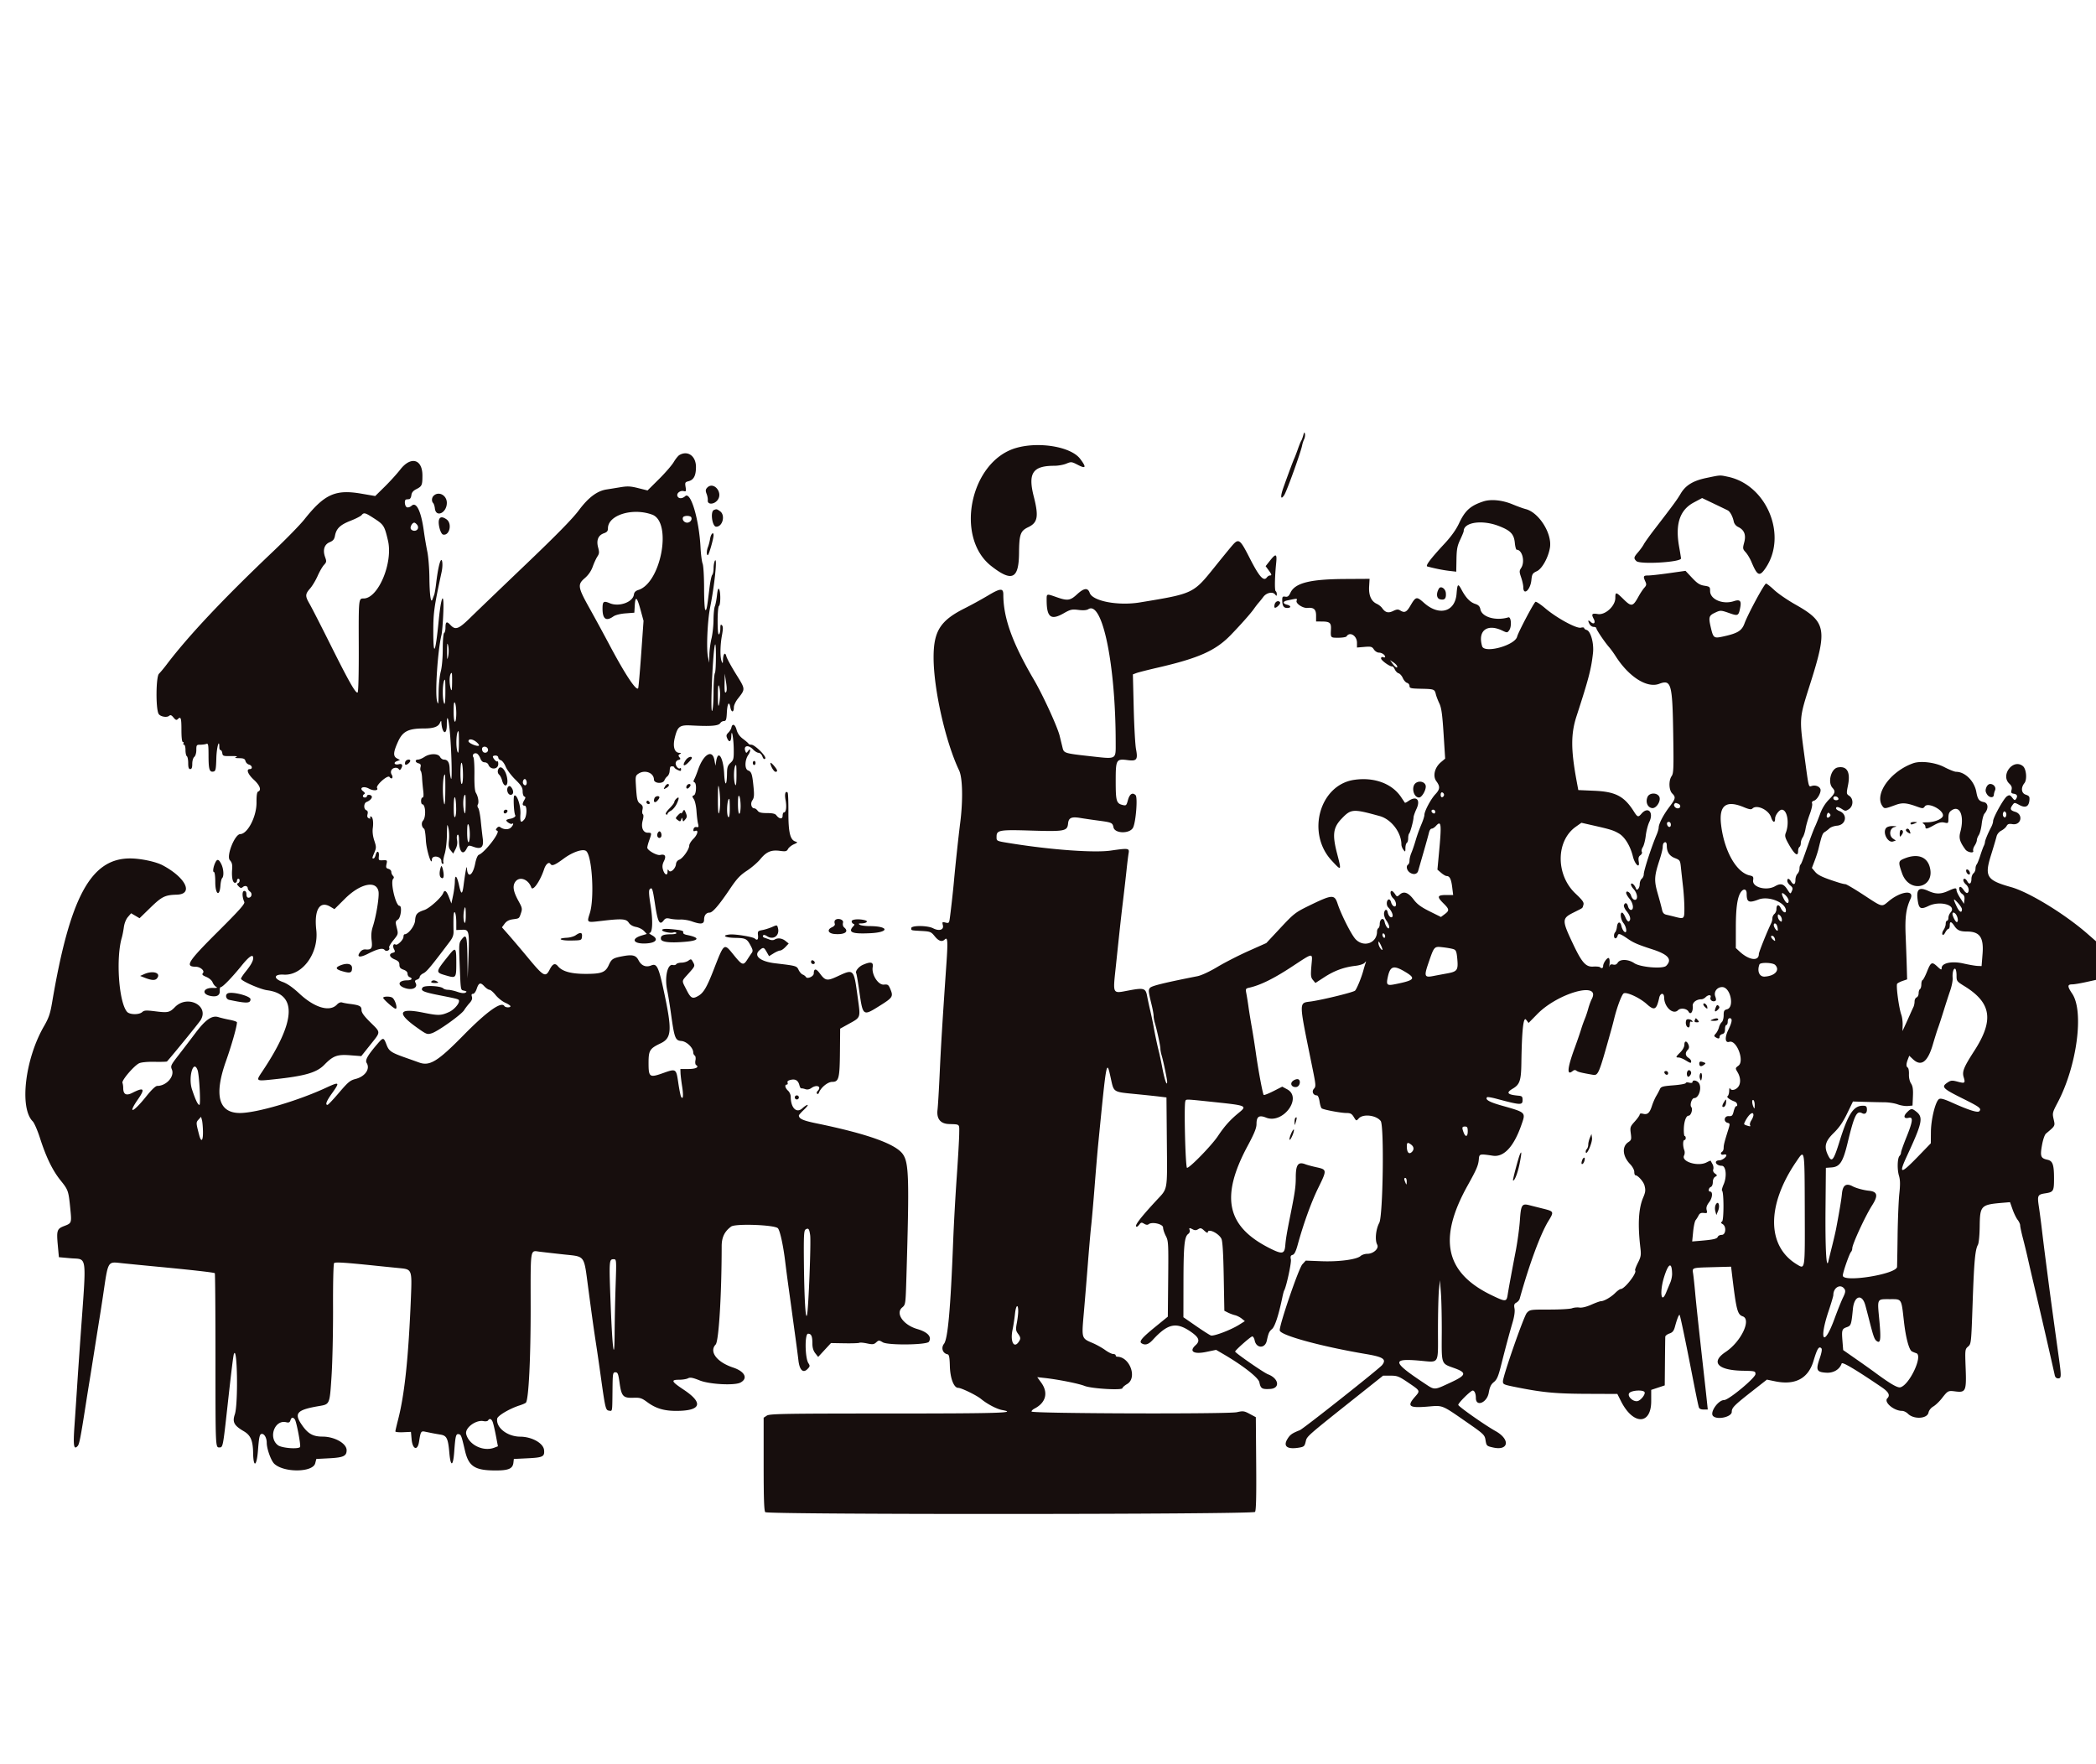 <svg xmlns="http://www.w3.org/2000/svg" viewBox="0 0 400 336.693">
    <defs/>
    <path fill="#170e0d" fill-rule="evenodd" d="M248.714 83.075c-.114.426-.287.891-.385 1.034-.098.142-.381.839-.63 1.55-.249.711-.559 1.524-.69 1.809-.238.519-1.131 2.909-2.073 5.552-.628 1.76-.552 2.512.147 1.46.481-.722 3.17-8.183 3.413-9.467.067-.355.241-.892.386-1.194.146-.301.214-.766.151-1.033-.088-.377-.159-.313-.319.289m-54.836 2.423c-8.715 2.546-11.738 17.03-4.702 22.53 3.954 3.091 5.253 2.48 5.296-2.489.032-3.578.26-4.22 1.756-4.933 1.814-.865 2.026-2.04 1.056-5.846-1.141-4.482-.209-5.871 3.942-5.871.712 0 1.732-.183 2.266-.406.933-.39 1.021-.38 2.228.246 1.529.793 1.646.453.405-1.177-1.758-2.309-7.866-3.334-12.247-2.054m-64.222 1.342c-.246.143-.735.75-1.088 1.348-.352.599-1.62 2.061-2.817 3.249l-2.177 2.161-1.774-.445c-1.479-.372-2.054-.399-3.454-.164-.924.154-2.086.343-2.584.418-1.799.273-3.473 1.529-5.3 3.976-1.201 1.608-4.265 4.734-10.161 10.366-4.642 4.436-9.378 8.983-10.525 10.106-2.279 2.233-2.862 2.446-3.832 1.4-.699-.754-.931-.62-.931.54 0 .466-.116.918-.258 1.006-.148.091-.26 1.406-.262 3.051-.002 1.726-.157 3.465-.384 4.313-.21.782-.394 2.584-.408 4.006-.023 2.187-.067 2.445-.287 1.679-.43-1.494.114-9.756.833-12.661.123-.498.283-2.475.355-4.393.157-4.187-.423-3.091-.889 1.679-.612 6.267-1.026 7.078-1.026 2.011 0-3.575.155-4.678 1.592-11.35.164-.76.198-1.646.081-2.068-.24-.857-.774 1.167-1.134 4.302-.107.923-.271 1.883-.366 2.131-.095.249-.249.656-.342.905-.308.818-.543-.914-.575-4.232-.017-1.724-.196-3.933-.397-4.91a72.178 72.178 0 01-.666-3.951c-.52-3.775-1.419-5.623-2.334-4.795-.27.244-.669.375-.888.291-.436-.167-.554-1.441-.139-1.492.142-.018.404-.047.582-.065.177-.018.36-.353.405-.745.057-.497.331-.841.904-1.135 1.118-.572 1.202-.753 1.206-2.61.008-3.152-2.202-3.76-4.222-1.163-.635.818-1.973 2.291-2.973 3.275l-1.817 1.788-2.708-.464c-4.896-.839-6.993.115-10.808 4.921-.8 1.007-3.465 3.74-5.921 6.072-9.551 9.067-16.232 16.165-20.409 21.683-.485.64-1.125 1.408-1.423 1.706-.572.571-.633 6.561-.078 7.629.277.533 1.544.788 2.008.404.273-.226.464-.153.85.323.377.466.57.542.797.315.596-.596.713-.262.713 2.025 0 1.465.102 2.326.274 2.326.15 0 .202.116.114.258-.088.143-.037.259.114.259.15 0 .274.458.274 1.018s.116 1.09.258 1.178c.142.088.258.676.258 1.307 0 .848.102 1.148.388 1.148.278 0 .388-.284.388-1.002 0-.575.165-1.139.387-1.324.223-.184.388-.748.388-1.323 0-.935.05-1.002.754-1.002.414 0 .938-.071 1.163-.157.354-.136.409.163.412 2.261.005 2.608.177 3.166.932 3.022.429-.083.494-.385.559-2.61.06-2.042.572-3.832.572-1.999 0 .284.109.516.241.516s.277.262.323.582c.076.533.211.579 1.633.551 1.004-.02 1.368.042 1.033.176-.388.154-.25.21.552.224.855.014 1.096.125 1.208.554.077.295.381.599.676.676.613.16.734.855.148.855-.748 0-.376.978.776 2.04 1.143 1.054 1.487 1.986.827 2.239-.237.091-.332.715-.323 2.113.017 2.67-1.696 5.985-3.109 6.016-1.045.024-2.7 4.196-1.976 4.984.4.434.501.838.432 1.729-.12 1.549.101 2.584.552 2.584a.379.379 0 00.367-.387c0-.213.116-.388.258-.388.373 0 .319.71-.065.852-.238.088-.207.241.117.581.358.376.511.401.828.138.411-.342.929-.18.929.289 0 .154.193.421.429.594.502.366.301 1.164-.292 1.164-.25 0-.396-.238-.396-.646 0-.422-.144-.646-.415-.646-.43 0-.424 1.119.011 2.119.149.341-.971 1.598-4.969 5.58-5.826 5.803-6.43 6.751-4.309 6.767.873.007 1.753.758 1.394 1.19-.245.296-.125.439.643.759.534.223 1.048.664 1.18 1.013.13.34.434.729.677.865.333.187.18.24-.623.219-1.877-.049-2.208 1.198-.408 1.536 1.192.224 1.796-.135 1.732-1.028-.027-.371.067-.674.209-.674.355 0 2.149-1.853 3.948-4.08 1.453-1.799 2.222-2.303 2.222-1.458 0 .564-.439 1.353-1.455 2.61-.479.592-.87 1.191-.87 1.33 0 .416 3.651 2.027 4.995 2.205 5.768.76 5.455 5.955-.933 15.498-1.264 1.889-1.29 1.871 2.203 1.503 5.908-.622 8.166-1.272 9.632-2.774 1.682-1.723 2.458-2.009 4.935-1.819l2.121.163 1.7-2.132c2.067-2.591 2.066-2.304.024-4.328-1.232-1.221-1.68-1.848-1.68-2.354 0-.732-.387-.926-2.325-1.165-.498-.062-1.118-.178-1.379-.259-.294-.091-.668.06-.979.395-1.369 1.468-4.257.63-7.162-2.079-1.269-1.182-2.321-1.919-3.175-2.222-1.864-.662-1.742-1.526.198-1.408 3.552.214 6.694-4.113 6.19-8.525-.438-3.841.645-5.642 2.675-4.443l.793.469 2.012-2.001c2.909-2.891 5.985-3.553 6.393-1.375.176.937-.43 4.692-1.083 6.705-.28.867-.351 1.667-.232 2.624.19 1.518-.021 1.837-1.15 1.739-.43-.037-.796.152-1.092.566-.664.928.004 1.045 1.528.268 1.867-.951 2.837-1.173 3.204-.732.339.41 1.131-.011.856-.455-.081-.132.281-.764.806-1.404.943-1.151.951-1.178.649-2.378-.283-1.122-.266-1.24.23-1.569.563-.374.812-2.619.291-2.619-.73 0-1.796-4.573-1.205-5.164.177-.177.162-.362-.048-.572a1.22 1.22 0 01-.31-.745c0-.24-.244-.499-.541-.577-.45-.117-.513-.271-.373-.909.162-.737.133-.767-.686-.729-.815.038-.851.001-.774-.8.096-.986-.384-1.135-.621-.194-.089.356-.265.646-.392.646-.303 0-.298-.034.17-1.154.365-.874.363-1.074-.031-2.259-.275-.829-.378-1.691-.283-2.383.164-1.198-.015-2.214-.39-2.214-.134 0-.173.115-.086.255.092.149-.017.189-.262.095-.295-.113-.374-.346-.266-.778.106-.421.03-.665-.239-.768-.544-.209-.501-1.364.058-1.575.668-.253 1.154-.806.97-1.103-.208-.337-.905-.339-.905-.002 0 .142-.175.258-.388.258-.446 0-.517-.406-.113-.655.172-.107.101-.297-.194-.515-.891-.658.01-1.105 1.073-.532.875.471 1.874.402 1.559-.108-.309-.5 2.061-2.596 2.379-2.104.151.234.371.334.489.22.118-.113.086-.411-.072-.662-.185-.298-.2-.61-.042-.893.275-.492 1.13-.583 1.398-.149.123.199.244.179.399-.065.433-.683.264-1.061-.4-.894-.818.205-1.134-.299-.365-.583l.588-.218-.571-.306c-.774-.414-.727-1.167.201-3.213.885-1.953 1.969-2.501 4.942-2.501 1.831 0 2.754-.33 3.061-1.094.134-.333.243-.419.253-.198.103 2.256 1.048 2.785 1.048.588 0-2.152.318-1.437.573 1.288.332 3.551.482 9.742.218 8.977-.122-.355-.234-1.175-.248-1.822-.028-1.251-.362-1.796-1.102-1.796-.251 0-.581-.232-.733-.517-.368-.688-1.932-.688-2.971 0-.427.283-.979.515-1.228.516-.63.002-.567.536.084.707.403.105.5.282.392.712-.079.315-.058.658.046.762.104.104.213.674.243 1.266s.128 1.687.219 2.433c.11.912.072 1.356-.119 1.356-.156 0-.283.291-.283.646 0 .356.102.646.226.646.635 0 .752 2.448.149 3.115-.384.424-.276 1.238.207 1.564.128.086.277 1.075.331 2.197.085 1.784 1.11 5.082 1.144 3.682.022-.938 1.819-.655 1.819.287 0 .289.112.525.25.525s.193-.148.124-.329c-.069-.181.049-.908.264-1.615.214-.707.403-2.333.418-3.612.026-2.075.056-2.214.28-1.292.139.569.186 1.632.105 2.363-.118 1.062-.05 1.449.335 1.925l.483.596.443-.858c.296-.573.391-1.142.284-1.711-.091-.486-.045-.924.107-1.018.167-.103.266.267.266 1.002 0 2.159.729 3.045 1.415 1.718.393-.759.4-.761 1.423-.401 1.434.506 1.918.034 1.69-1.651-.089-.654-.257-2.148-.374-3.32-.117-1.172-.337-2.28-.489-2.464-.152-.183-.184-.481-.072-.663.248-.402.06-1.53-.372-2.236-.208-.34-.304-1.534-.279-3.488.021-1.635-.07-3.122-.201-3.306-.304-.425.136-.899.65-.701.207.079.507.49.667.913.196.519.467.768.837.768.301 0 .623.204.714.452.387 1.048 1.884.938 1.884-.138 0-.362-.075-.583-.168-.49-.168.168-.841-.556-.857-.922-.004-.107.224-.194.509-.194.284 0 .516.167.516.37 0 .204.222.441.493.527.271.086.685.636.919 1.223.235.586 1.06 1.689 1.833 2.45 1.155 1.137 1.407 1.541 1.407 2.262 0 .482.145.93.323.994.258.093.258.226 0 .664-.425.72-.409 1.071.051 1.071.505 0 .451 2.034-.07 2.648-.648.763-.822.515-.728-1.033.095-1.557-.657-3.844-1.161-3.532-.238.147-.09 3.315.174 3.743.154.249-.346.585-1.028.692-.276.042-.567.142-.646.222-.206.206.79.889 1.055.725.411-.254.224.328-.241.748-.46.417-1.405.361-2.023-.119-.176-.137-.415-.073-.611.163-.261.314-.247.417.074.54.629.241-2.371 4.14-3.527 4.583-.238.092-.516.761-.697 1.679-.458 2.331-1.471 2.885-1.574.86-.035-.682-.31.728-.639 3.269-.239 1.852-.456 1.861-.861.036-.417-1.882-.786-2.203-.808-.705-.009.613-.161 1.799-.338 2.637l-.321 1.524-.459-1.201c-.473-1.239-.834-1.499-1.104-.794-.324.843-2.605 2.895-3.589 3.228-1.422.481-1.688.783-1.776 2.022-.073 1.02-1.294 2.613-2.004 2.613-.116 0-.211.212-.211.471 0 .577-1.154 1.712-1.514 1.489-.419-.259-.602.309-.288.896.246.46.21.562-.246.681-.821.215-.639.839.368 1.26.697.291.904.528.904 1.033 0 .497.189.722.776.927.5.174.775.447.775.77 0 .274.174.566.387.648.677.259.419.61-.452.614-1.847.009-1.971 1.068-.181 1.55 1.296.349 2.241-.207 1.788-1.052-.196-.367-.139-.502.267-.631.284-.09.516-.324.516-.52s.318-.509.707-.695c.618-.296 1.428-1.269 5.008-6.016.593-.786.767-1.276.737-2.067a52.798 52.798 0 01-.012-2.459c.038-1.934.528-1.177.533.824l.004 1.47 1.088-.049c1.368-.061 1.425.198 1.227 5.507l-.14 3.747-.054-3.926c-.057-4.17-.201-4.636-1.085-3.512-.527.67-.549.896-.411 4.331.23 5.715.163 5.296.874 5.475.522.131.562.199.229.385-.253.142-.821.081-1.518-.162-.613-.213-1.411-.389-1.773-.391-.363-.002-.778-.123-.923-.268-.479-.479-3.556-.628-3.919-.19-.506.61.052.879 3.052 1.474 3.893.772 3.87.765 3.87 1.146 0 .571-1.005 1.673-1.888 2.072-1.56.703-2.027.715-4.972.119-4.623-.935-5.089.055-1.301 2.763 1.975 1.413 2.077 1.453 2.972 1.175 1.184-.368 5.644-3.556 6.173-4.413.221-.359.683-.961 1.026-1.338.436-.48.572-.85.452-1.228-.121-.384-.06-.541.214-.541.211 0 .518-.405.682-.901.406-1.229.722-1.349 1.46-.552.346.373.793.678.994.678.201 0 .728.451 1.171 1.003.443.551 1.262 1.208 1.821 1.46.558.252 1.015.556 1.015.677 0 .307-.969.274-1.163-.039-.577-.935-3.328 1.028-7.752 5.529-4.975 5.062-6.485 5.991-8.53 5.246a270.52 270.52 0 00-2.322-.827c-3.001-1.049-3.406-1.316-3.884-2.567-.55-1.442-.628-1.447-1.766-.118-1.855 2.168-2.359 3.067-2.023 3.606.711 1.139-.308 2.594-2.139 3.055-1.008.254-1.427.604-3.139 2.616-1.086 1.277-2.076 2.323-2.2 2.323-.469 0-.188-.742.809-2.135 1.614-2.253 1.527-2.343-1.092-1.129-5.429 2.517-13.265 4.813-16.427 4.814-4.06.001-4.975-3.358-2.682-9.846 1.119-3.166 2.114-6.674 2.114-7.457 0-.119-.611-.333-1.357-.475-.746-.142-1.72-.373-2.163-.515-1.237-.394-2.47.457-4.415 3.048a365.93 365.93 0 01-3.215 4.209c-1.464 1.884-1.546 2.06-1.267 2.736.551 1.329-1.058 3.132-2.795 3.132-.319 0-1.088.732-2.09 1.987-2.532 3.171-3.661 3.554-1.561.53 1.39-2.002 1.104-2.315-1.091-1.196-1.195.61-1.752.304-1.752-.962 0-.316-.065-.744-.144-.951-.181-.472 2.232-3.291 3.194-3.733.415-.19 1.609-.301 2.952-.273 1.24.025 2.3-.006 2.356-.068 1.165-1.302 6.046-7.301 6.4-7.866 1.735-2.769-2.503-4.947-4.884-2.51-1.011 1.033-1.347 1.107-3.705.811-1.783-.224-2.163-.203-2.538.137-.611.553-2.413.52-2.905-.053-1.562-1.82-2.151-10.2-.995-14.147.125-.427.302-1.33.394-2.008.099-.733.414-1.518.776-1.938l.609-.706.805.473.804.472 1.994-1.94c2.265-2.205 2.835-2.489 5.131-2.557 3.234-.096 1.707-3.249-2.714-5.603-1.314-.7-4.214-1.31-6.227-1.31-7.485 0-11.472 7.374-14.878 27.518-.359 2.122-.637 2.929-1.561 4.531-3.6 6.242-4.699 15.558-2.137 18.12.295.295.917 1.724 1.383 3.175 1.182 3.685 2.405 6.201 3.945 8.113 1.449 1.799 1.509 1.972 1.842 5.324.279 2.806.274 2.822-1.154 3.367-1.39.531-1.488.833-1.219 3.754l.202 2.196 2.192.199c3.287.298 3.094-1.199 1.932 15.047-.213 2.984-.501 7.171-.639 9.302a1588.03 1588.03 0 01-.511 7.61c-.268 3.832-.135 4.685.605 3.878.323-.352.567-1.605 1.583-8.129.221-1.421.518-3.281.66-4.134.142-.853.55-3.411.908-5.685.358-2.274.811-5.122 1.007-6.33.196-1.208.494-3.127.663-4.264 1.045-7.045.808-6.643 3.752-6.337 1.275.133 4.295.429 6.711.659 6.704.639 10.753 1.099 10.892 1.238.07.07.126 7.376.126 16.237 0 17.097-.004 17.014.739 17.014.682 0 .689-.035 1.54-7.752.741-6.719 1.11-9.731 1.235-10.077.663-1.833.841 9.563.18 11.51-.503 1.481-.155 2.136 1.719 3.232 1.297.759 1.731 1.768 1.771 4.121.048 2.914.683 2.637.92-.403.213-2.733.329-3.215.771-3.215.48 0 .908.804.908 1.705 0 1.133.821 3.416 1.436 3.994 1.846 1.734 7.359 1.671 7.813-.089l.214-.829 2.464-.129c2.71-.143 3.319-.425 3.319-1.542 0-1.292-2.304-2.592-4.595-2.594-1.886-.001-2.846-.572-4.074-2.422-1.374-2.069-.749-2.7 3.372-3.402 2.1-.358 2.061-.265 2.418-5.712.176-2.679.305-8.577.287-13.106-.019-4.76.068-8.337.207-8.475.226-.227 2.158-.099 8.457.559 1.279.133 3.119.319 4.089.412 2.292.221 2.324.303 2.113 5.527-.465 11.512-1.196 18.496-2.447 23.367-.289 1.124-.525 2.143-.525 2.263 0 .121.669.19 1.486.153l1.486-.067.129 1.421c.176 1.941 1.136 2.258 1.415.467.305-1.961.376-2.082 1.13-1.929.377.076.976.199 1.331.272.355.073 1.087.203 1.627.288 1.194.188 1.458.728 1.695 3.465.239 2.753.723 2.67.93-.159.225-3.082.328-3.489.855-3.388.459.089.523.258 1.206 3.175.701 2.993 1.888 3.752 5.869 3.752 2.455 0 3.238-.346 3.37-1.488l.081-.708 2.637-.129c2.913-.143 3.253-.313 3.131-1.566-.128-1.315-2.317-2.545-4.553-2.559-2.461-.015-4.647-1.724-4.396-3.435.084-.568 2.368-1.918 4.28-2.529.532-.17 1.068-.401 1.19-.513.533-.489.932-8.424.92-18.272-.014-11.438-.118-10.785 1.671-10.556.727.092 2.821.331 4.653.53 4.142.449 3.81-.003 4.654 6.341.788 5.922 1.06 7.86 1.578 11.241.196 1.279.55 3.721.787 5.426.893 6.415.963 6.71 1.602 6.801.674.096.626.379.673-3.959.034-3.174.064-3.359.553-3.359.448 0 .554.267.799 2.018.359 2.563.677 2.909 2.618 2.84 1.305-.046 1.59.045 2.71.868 1.593 1.168 3.167 1.639 5.477 1.637 4.772-.004 5.281-1.49 1.392-4.07-2.3-1.526-2.458-1.872-.856-1.872.661 0 1.435-.125 1.721-.278.409-.218.885-.131 2.24.411 1.872.75 6.654.998 7.766.403 1.494-.8.842-2.12-1.42-2.872-3.089-1.028-4.601-3.03-3.314-4.387.6-.633 1.138-9.422 1.149-18.755.002-1.704.544-2.829 1.811-3.76.814-.599 8.278-.328 8.912.323.405.416 1.028 3.264 1.41 6.445.145 1.203.442 3.465.66 5.029.219 1.563.507 3.656.64 4.651.133.995.427 3.146.652 4.78.225 1.635.478 3.579.563 4.32.208 1.826.883 2.488 1.703 1.669.513-.514.532-.624.197-1.147-.66-1.031-.714-5.617-.066-5.617.63 0 .833.468.833 1.924 0 .738.183 1.34.549 1.806l.55.698 1.222-1.323 1.223-1.323 2.594.045c1.427.024 2.698-.019 2.824-.097.125-.077.784-.022 1.464.123 1.061.226 1.308.198 1.746-.198.486-.44.547-.44 1.269-.014 1.008.595 8.411.504 8.796-.109.594-.947-.235-1.851-2.235-2.432-2.649-.77-4.2-2.986-2.872-4.105.648-.546.655-.593.808-5.719.565-18.887.482-21.841-.657-23.511-1.343-1.969-6.738-3.9-16.536-5.919-2.549-.525-3.311-.868-3.325-1.496-.002-.098.432-.591.965-1.096.533-.506.84-.92.683-.921-.156-.001-.599.289-.983.645-1.109 1.028-2.22-.071-2.22-2.196 0-.383-.232-.907-.516-1.164-.561-.508-.691-1.163-.231-1.163.157 0 .222-.167.144-.371-.097-.253.102-.424.629-.539.891-.196 1.404.133 1.633 1.048.088.349.244.612.349.584.104-.027.449.039.767.147.381.13.777.059 1.156-.207 1.07-.749 2.044-.28 1.19.574-.168.168-.21.395-.094.504.117.109.268.041.336-.15.357-1.006 1.691-2.107 2.552-2.107 1.265 0 1.433-.656 1.478-5.788l.039-4.367 1.514-.838c2.481-1.374 2.387-1.115 1.844-5.078-.766-5.598-.703-5.533-3.946-4.032-1.894.876-2.248.814-3.273-.573-.744-1.008-1.16-1.007-1.176.004-.008.547-1.229 1.094-1.488.667-.106-.175-.387-.389-.624-.476-.236-.087-.586-.485-.778-.885-.368-.77-.418-.784-4.476-1.263-2.88-.34-4.199-1.454-2.969-2.507.703-.602.83-.569 1.354.352l.452.795.87-.538c.479-.296 1.04-.538 1.247-.538.207 0 .659-.3 1.003-.668l.627-.668-.61-.494c-.652-.529-1.487-.632-2.08-.257-.2.127-.607.134-.904.017-.297-.117-.751-.28-1.009-.362-.258-.081-.392-.271-.299-.422.113-.184.372-.142.782.127 1.196.783 2.429-.129 2.076-1.536-.163-.647-.165-.648-1.127-.226-.53.232-1.371.497-1.868.587-.837.153-.898.227-.82 1 .083.824-.135 1.043-.614.617-.37-.33-3.738-.878-4.768-.776-1.629.162-.958.605.976.645 2.078.042 2.287.148 3.016 1.512.408.764.444 1.025.188 1.376-.173.238-.557.811-.852 1.273-.739 1.158-.975 1.079-2.533-.84-1.944-2.396-1.828-2.481-3.915 2.867-1.258 3.225-1.883 4.289-2.859 4.865-1.132.669-1.456.507-2.286-1.136-.954-1.891-.996-1.554.384-3.108 1.284-1.446 1.281-1.435.82-2.264-.295-.532-.37-.55-.83-.202-.279.21-.877.386-1.331.391-.453.004-.903.134-.998.289-.096.154-.389.224-.652.156-1.03-.27-1.609 2.4-1.063 4.894.152.692.47 2.653.707 4.359.658 4.731.817 5.151 1.989 5.248 1.011.084 2.263 1.295 2.263 2.19 0 .227.128.492.284.588.161.099.221.496.138.91-.081.404-.028.807.117.897.655.405-.031.761-1.467.761h-1.527l.027.775c.015.427.155 1.581.31 2.565.276 1.744.176 2.647-.213 1.926-.106-.196-.342-1.385-.526-2.643-.398-2.716-.413-2.726-2.93-1.832-2.551.905-2.74.772-2.74-1.928 0-2.407.217-2.765 2.286-3.754 2.125-1.015 2.227-2.462.685-9.708-1.041-4.888-1.385-5.611-2.458-5.167-1.01.419-1.884.062-2.429-.991-.49-.948-1.134-1.117-2.963-.779-1.92.355-2.181.521-2.729 1.734-.553 1.227-1.252 1.566-3.374 1.634-3.445.111-5.39-.336-6.315-1.451-.546-.658-1.005-.474-1.566.627-.792 1.551-1.154 1.361-4.059-2.132a279.132 279.132 0 00-3.848-4.539l-1.213-1.373.517-.694c.365-.489.832-.737 1.583-.84 1.237-.169 1.173-.117 1.547-1.227.257-.761.206-1.008-.453-2.197-1.01-1.819-1.205-2.875-.68-3.675.769-1.174 2.511-.596 3.088 1.025.288.808 1.694-1.203 2.455-3.511.314-.951.914-1.442 1.199-.981.287.465.827.247 2.559-1.031 1.741-1.286 3.755-1.936 4.302-1.389 1.11 1.111 1.551 8.964.662 11.795-.593 1.889-.665 1.841 2.255 1.497 3.862-.456 4.681-.401 5.17.345.263.401.772.7 1.386.813.534.099 1.215.44 1.513.758l.543.579-.984.295c-2.113.633-1.61 1.624.771 1.519 2.013-.089 2.551-.838 1.147-1.599-.4-.217-.588-.399-.419-.404.587-.02.68-2.315.212-5.233-.331-2.065-.376-2.906-.168-3.114.455-.455.552-.169 1.036 3.03.49 3.238.863 3.921 1.607 2.944.341-.447.563-.505 1.292-.341.485.11 1.35.177 1.922.15.572-.027 1.546.13 2.164.348 1.759.62 2.351.538 2.351-.327 0-.823.413-1.344 1.065-1.344.565 0 1.817-1.462 3.871-4.52 1.298-1.935 1.935-2.617 3.24-3.475.894-.588 2.039-1.575 2.546-2.193 1.166-1.423 2.083-1.814 3.739-1.595 1.116.149 1.311.104 1.558-.358.155-.29.655-.692 1.111-.894.744-.328.775-.382.301-.529-1.008-.312-1.354-1.762-1.34-5.623.008-1.955-.056-3.623-.141-3.708-.424-.425-.621.243-.406 1.379.25 1.314.113 2.395-.304 2.395-.139 0-.253.287-.253.638 0 .708-.639.653-1.207-.105-.211-.283-.74-.404-1.764-.404-1.095 0-1.546-.114-1.794-.452-.182-.249-.459-.452-.616-.452-.582 0-.817-.925-.39-1.534.324-.463.371-.956.23-2.43-.248-2.593-.386-3.02-1.058-3.275-.669-.255-.642-1.957.048-2.961.491-.715.472-1.436-.02-.767-.338.459-.383.464-.539.062-.415-1.07.556-1.296 1.463-.34.334.353.815.643 1.067.646.256.002.574.308.72.692.186.49.341.609.539.411.342-.342-1.963-2.649-2.647-2.649-.247 0-.488-.087-.535-.194-.047-.107-.519-.517-1.047-.911-.661-.494-1.049-1.044-1.242-1.761-.283-1.051-.816-1.258-.986-.384-.048.25-.308.675-.578.944-.407.408-.44.597-.197 1.131.373.818.726.606.76-.455.052-1.687.438.37.465 2.482.023 1.834-.032 2.069-.62 2.614-.529.49-.65.851-.664 1.99-.033 2.519-.418 2.589-.543.099-.157-3.101-1.154-4.7-1.52-2.434l-.142.884-.204-1.098c-.39-2.113-2.097-1.088-3.117 1.873-.245.711-.567 1.519-.716 1.797-.194.362-.187.533.023.603.46.153.371 2.296-.103 2.477-.356.137-.356.215-.003.753.216.331.442 1.35.501 2.266.06.916.192 1.993.294 2.394.158.618.114.717-.289.646-.3-.052-.512.097-.575.407-.075.362.007.448.313.331.709-.272.482.706-.354 1.526-.422.415-.771.988-.775 1.275-.01.725-1.218 2.432-1.907 2.694a.982.982 0 00-.615.807c-.066.875-1.042 1.786-1.366 1.275-.196-.31-.247-.266-.25.215-.005.845-.59.572-.87-.406-.168-.585-.117-1.019.193-1.642.469-.939.195-1.378-.722-1.156-.632.152-2.48-.898-2.467-1.404.005-.213.176-.853.381-1.421.495-1.372.485-1.421-.271-1.421-.926 0-1.343-.997-.982-2.348.165-.62.178-1.082.034-1.171-.132-.082-.168-.474-.08-.873.124-.566.033-.814-.414-1.127-.591-.414-.674-.78-.852-3.732-.088-1.476-.041-1.665.506-2.023 1.234-.809 2.93-.158 2.948 1.132.011.757 1.726.868 2.003.129.093-.249.337-.578.542-.732.204-.153.4-.56.435-.904.1-.995.109-1.013.517-1.013.213 0 .388.087.389.194.001.107.292.328.646.493.54.25.644.233.644-.108 0-.224-.076-.33-.17-.236-.271.271-.863-.357-.863-.915a.69.69 0 01.522-.646c.424-.111.463-.208.21-.513-.246-.297-.234-.424.059-.61.311-.196.302-.235-.051-.239-.971-.009-1.33-1.189-.893-2.93.538-2.136.919-2.414 3.15-2.298 3.791.198 5.194.081 5.528-.458a.922.922 0 01.701-.388c.385-.002.477-.265.542-1.552.093-1.834.432-2.356.677-1.046.193 1.028.666 1.007.666-.031 0-.362.332-1.082.737-1.599 1.495-1.908 1.503-1.787-.334-4.735-.914-1.467-1.743-2.998-1.842-3.402-.219-.895-.609-.45-.643.735-.019.668-.053.704-.244.258-.324-.754-.303-3.057.046-4.95.233-1.266.233-1.721 0-1.955-.233-.233-.304-.085-.304.637 0 .517-.117 1.013-.259 1.1-.166.103-.258-.81-.258-2.553 0-1.53.113-2.783.258-2.873.32-.198.336-2.708.02-3.207-.157-.249-.284.12-.399 1.163-.092.84-.277 1.794-.411 2.121-.134.326-.247 1.489-.252 2.584-.006 1.095-.178 2.688-.384 3.541-.206.852-.389 2.248-.407 3.1l-.032 1.551-.242-1.163c-.326-1.573-.089-6.891.421-9.432.829-4.133 1.398-9.605.926-8.914-.146.213-.267.858-.269 1.434-.003.575-.12 1.162-.261 1.303-.141.141-.382 1.298-.536 2.571-.462 3.831-.544 4.256-.785 4.107-.127-.079-.231-1.931-.231-4.117 0-2.213-.123-4.295-.278-4.7-.153-.4-.332-1.774-.398-3.053-.278-5.4-1.875-10.785-2.918-9.841-.586.53-1.288.523-1.495-.016-.205-.535.544-1.116 1.213-.941.435.113.476.021.344-.79-.135-.831-.084-.935.535-1.09 1.022-.257 1.447-1.06 1.447-2.735 0-2.081-1.561-3.201-3.161-2.269m195.997 4.369c-2.563.536-3.977 1.403-4.931 3.025-.673 1.145-1.387 2.117-4.994 6.8-.931 1.208-1.844 2.487-2.03 2.842-.185.355-.669 1.028-1.074 1.495-.847.975-.885 1.163-.345 1.704.684.683 8.526.219 8.52-.504-.001-.132-.16-1.127-.354-2.211-.778-4.351.112-7.035 2.806-8.471l1.579-.841 2.249 1.075c1.237.592 2.424 1.165 2.637 1.275.455.233.953 1.156 1.153 2.136.085.418.422.832.842 1.034 1.168.562 1.538 1.507 1.153 2.946-.307 1.149-.291 1.256.283 1.888.335.369.829 1.194 1.097 1.833 1.123 2.672 1.538 2.862 2.666 1.222 4.264-6.197.3-15.892-7.142-17.469-1.594-.338-1.383-.349-4.115.221m-190.769 1.943c-.242.292-.252.563-.039 1.098.155.391.257.944.225 1.228-.094.851 1.177.837 1.851-.021 1.169-1.486-.835-3.753-2.037-2.305m-52.145 1.473c-.369.369-.404 1.041-.072 1.383.132.135.277.594.323 1.02.199 1.822 2.281.85 2.281-1.064 0-1.464-1.574-2.296-2.532-1.339m200.336 1.068c-2.467.813-3.49 1.736-4.635 4.178-.565 1.205-1.488 2.498-2.766 3.876-2.704 2.914-3.703 4.242-3.28 4.357 1.362.372 2.986.699 4.148.835l1.365.16.041-2.343c.034-1.93.159-2.592.711-3.758.368-.779.669-1.517.669-1.642 0-1.689 3.479-2.206 6.662-.99 2.284.873 2.936 1.555 3.098 3.243.069.715.227 1.301.351 1.301 1.07 0 1.632 2.29.854 3.477-.367.561-.367.728 0 1.809.223.655.405 1.478.405 1.829 0 1.732 1.349.597 1.545-1.3.122-1.177.216-1.33 1.06-1.726.993-.467 2.181-2.616 2.487-4.498.435-2.68-2.11-6.715-4.634-7.349-.465-.117-1.593-.525-2.506-.907-1.948-.815-4.124-1.03-5.575-.552M136.24 97.329c-.725.293-.326 3.188.44 3.188 1.24 0 1.787-2.217.73-2.957-.608-.426-.661-.436-1.17-.231m-11.77.888c3.829 1.412 1.705 12.99-2.635 14.368-.537.17-.801.438-.858.872-.192 1.458-2.821 2.406-4.604 1.661-1.186-.496-1.386-.348-1.386 1.026 0 2.002.671 2.485 2.074 1.492.381-.27 1.319-.505 2.319-.582l1.679-.129.079-1.357c.11-1.91.419-1.69 1.093.776l.583 2.131-.45 6.331c-.247 3.482-.507 6.424-.577 6.537-.356.577-2.488-2.643-5.479-8.275a428.67 428.67 0 00-3.762-6.918c-2.281-4.077-2.366-4.595-.961-5.805a5.265 5.265 0 001.534-2.211c.253-.708.654-1.577.89-1.932.361-.544.383-.819.138-1.728-.371-1.376.016-2.326 1.099-2.704.598-.208.775-.427.776-.955.003-2.524 4.717-3.973 8.448-2.598m-53.016.754c1.79 1.166 1.928 1.39 2.586 4.187.998 4.243-1.86 11.054-4.639 11.054-.971 0-.967-.042-.936 9.159.018 5.25-.068 8.688-.218 8.781-.364.225-1.654-2.05-5.265-9.284-1.774-3.553-3.53-6.983-3.902-7.623-.864-1.487-.853-1.854.095-2.933.427-.487 1.076-1.566 1.442-2.399.367-.834.912-1.779 1.212-2.102.492-.53.513-.673.217-1.492-.487-1.348-.161-2.415.869-2.845.656-.274.886-.556 1.015-1.242.257-1.369.987-2.072 2.957-2.845.995-.39 1.948-.877 2.118-1.082.452-.544.691-.479 2.449.666m60.444-.286c.273.442-.17 1.057-.761 1.057s-1.034-.615-.761-1.057c.08-.13.422-.235.761-.235.338 0 .681.105.761.235m-48.094.438c-.287.747.259 2.802.769 2.899 1.238.234 1.758-2.129.641-2.912-.735-.515-1.209-.51-1.41.013m-4.22 1.003c.429.517.143 1.166-.514 1.166-.293 0-.601-.176-.683-.391-.149-.387.306-1.159.683-1.159.107 0 .338.173.514.384m55.941 2.652c-.087.533-.266 1.236-.399 1.562-.294.721-.317 1.603-.041 1.603.194 0 1.097-3.151 1.093-3.811-.005-.744-.508-.246-.653.646m99.449 1.541c-.572.68-1.987 2.416-3.145 3.858-4.121 5.13-4.062 5.102-14.288 6.787-4.156.685-9.031-.241-9.581-1.82-.362-1.037-1.086-.95-2.434.293-1.292 1.19-1.801 1.257-3.909.516-1.916-.673-1.875-.685-1.875.532 0 3.334.803 3.957 3.278 2.541 1.261-.721 1.544-.785 2.788-.63.919.115 1.552.068 1.888-.142 2.692-1.681 5.209 10.562 5.222 25.395.002 3.385.279 3.233-4.842 2.667-4.837-.534-5.04-.594-5.279-1.554l-.569-2.323c-.423-1.74-3.19-7.775-4.917-10.723-4.135-7.06-5.838-11.806-5.838-16.27 0-1.243-.579-1.205-2.902.19a80.979 80.979 0 01-4.513 2.476c-4.609 2.311-5.893 4.346-5.893 9.338 0 6.047 2.28 16.144 4.872 21.578.666 1.396.758 5.675.215 9.949-.337 2.649-.938 8.249-1.205 11.24-.175 1.951-.626 5.953-.808 7.172-.114.759-.192.826-.798.674-.62-.156-.658-.118-.501.509.223.886-.711 1.177-1.863.581-1.076-.557-4.175-.572-4.175-.021 0 .446-.118.415 2.067.54 1.56.089 1.732.16 2.415 1.005.757.936 1.389 1.136 1.918.608.544-.544.607.334.324 4.456-.773 11.229-1.057 15.855-1.292 21.039-.142 3.127-.33 6.288-.418 7.026-.202 1.691.552 2.64 2.145 2.703 2.208.086 2.016-.097 1.994 1.899-.011.995-.225 4.716-.475 8.269-.25 3.553-.553 9.018-.674 12.145-.501 12.943-1.015 18.696-1.756 19.637-.597.76-.251 1.81.656 1.988.324.064.418.522.467 2.277.066 2.324.763 4.134 1.592 4.134.595 0 3.479 1.4 4.344 2.11 1.222 1.001 3.014 1.939 4.07 2.13 2.986.542-.632.651-21.678.655-19.97.004-22.72.051-23.256.403l-.609.399v8.857c0 6.544.081 8.938.311 9.167.489.49 93.053.447 93.46-.044.209-.252.274-2.891.225-9.217l-.068-8.863-1.163-.622c-1.062-.568-1.274-.597-2.454-.33-1.691.381-39.13.264-39.183-.123-.02-.142.22-.389.533-.549 2.198-1.122 2.708-3.037 1.319-4.955l-.767-1.059 1.348.147c2.579.28 6.524 1.062 7.68 1.522 1.335.531 7.235.877 7.235.425 0-.143.403-.498.896-.789 1.983-1.17.501-5.207-1.912-5.207-.152 0-.276-.117-.276-.259 0-.142-.215-.258-.478-.258s-.947-.34-1.521-.755c-.573-.416-1.629-1.008-2.346-1.316-2.22-.955-2.172-.789-1.722-5.959.215-2.476.563-6.712.773-9.412.209-2.7.49-5.898.623-7.106.134-1.208.428-4.58.655-7.493.227-2.914.521-6.402.654-7.752 1.645-16.699 1.614-16.537 2.44-12.767.58 2.643.405 2.533 4.669 2.949 1.705.167 3.74.381 4.522.475l1.421.173.072 8.267c.085 9.765.216 9.006-1.957 11.35-3.253 3.511-4.404 5.057-3.764 5.057.091 0 .317-.204.501-.453.288-.388.415-.404.889-.114.363.222.656.252.855.088.633-.522 2.758-.034 2.758.633 0 .333.234 1.055.521 1.604.491.943.517 1.409.452 8.203l-.069 7.202-2.284 1.859c-2.657 2.162-3.265 2.882-2.724 3.224.677.429 1.323.232 2.131-.649 2.826-3.081 4.433-3.458 7.1-1.666 1.736 1.165 2.005 1.836 1.074 2.678-1.312 1.188-.364 1.782 2.044 1.28l1.872-.39 1.337.778c3.731 2.171 6.739 4.519 6.919 5.398.249 1.22.494 1.372 2.066 1.282 1.948-.111 1.664-2.002-.419-2.794-.831-.316-6.364-4.157-6.273-4.354.186-.406 2.999-2.879 3.274-2.879.167 0 .374.346.458.769.307 1.533 1.968 1.59 2.305.08.34-1.526.449-1.769 1.018-2.27.55-.485 1.268-2.696 1.956-6.025.126-.614.28-1.196.34-1.294.405-.655 1.418-5.309 1.292-5.938-.118-.59-.048-.78.326-.88.337-.089.622-.653.967-1.91 1.118-4.074 2.596-8.16 3.942-10.9 1.665-3.391 1.658-3.473-.335-3.909-.832-.182-1.779-.436-2.106-.564-1.414-.557-1.861.045-1.861 2.508 0 1.737-.162 2.867-1.033 7.206-.663 3.301-.863 4.49-.968 5.749-.141 1.678-.577 1.758-2.981.547-8.227-4.145-9.44-9.777-4.204-19.525 1.263-2.352 1.692-3.409 1.692-4.167 0-1.446.484-1.769 1.836-1.228 3.208 1.284 6.982-3.807 4.01-5.408l-.936-.504-1.695.862c-.933.473-1.761.795-1.842.715-.187-.188-1.033-4.723-1.501-8.049-.2-1.421-.549-3.63-.776-4.909-.226-1.279-.51-3.023-.63-3.876a61.22 61.22 0 00-.402-2.508c-.173-.901-.141-.967.553-1.122 2.083-.466 4.597-1.695 7.949-3.888 4.471-2.924 4.129-2.899 3.911-.286-.155 1.861-.116 2.219.293 2.709l.471.565 1.706-1.107c1.909-1.239 3.731-1.907 5.887-2.159.829-.097 1.598-.345 1.795-.58.304-.362.323-.35.164.107-.099.284-.273.866-.387 1.292-.369 1.389-1.27 3.585-1.604 3.912-.307.3-5.665 1.629-8.207 2.035-2.623.419-2.635-.687.137 13.019.605 2.991.619 3.236.22 3.678-.466.515-.133 1.258.563 1.258.205 0 .409.463.515 1.166.096.641.286 1.234.421 1.318.437.27 3.668.875 4.672.875.804 0 1.055.135 1.445.776.469.772.475.773.94.259.832-.919 3.334-.625 4.192.493.68.886.44 18.087-.272 19.428-.67 1.264-.864 3.298-.398 4.169.391.731-.714 1.748-1.9 1.748-.443 0-1.011.187-1.263.415-.743.673-4.153 1.128-7.482.999l-2.991-.116-.646.708c-.713.782-4.471 11.79-4.313 12.634.175.932 7.968 3.057 16.477 4.492 3.293.555 3.938.999 3.055 2.104-.573.716-15.029 12.156-15.698 12.422-1.491.593-1.853.849-2.36 1.669-.88 1.425-.054 2.043 2.222 1.661.925-.155 1.047-.267 1.256-1.149.249-1.053.011-.845 10.378-9.091l4.389-3.492 1.425-.001c1.293 0 1.608.125 3.421 1.357 2.286 1.553 2.267 1.512 1.233 2.689-1.583 1.803-1.121 2.155 2.434 1.858 2.978-.25 2.561-.421 7.769 3.196 2.85 1.979 3.11 2.228 3.254 3.118.193 1.187.218 1.212 1.462 1.492 2.994.673 3.316-1.545.456-3.139-2.007-1.117-7.106-4.703-7.106-4.995 0-.378 2.377-2.732 2.759-2.732.345 0 .6.601.6 1.414 0 1.765 2.121.915 2.455-.984.196-1.119.43-1.611.977-2.049.575-.461.844-1.072 1.339-3.032.881-3.494 1.636-6.314 2.242-8.371.329-1.119.465-2.098.364-2.634-.129-.685-.059-.908.348-1.126.28-.15.565-.476.634-.725 1.839-6.607 3.976-12.391 5.489-14.857 1.1-1.792 1.081-1.832-1.119-2.378-.961-.238-2.11-.527-2.552-.641-1.386-.356-1.575-.048-1.773 2.886-.099 1.459-.459 4.105-.8 5.882-.794 4.133-1.341 7.109-1.531 8.324-.216 1.38-.382 1.386-3.033.11-8.888-4.277-10.307-10.729-4.609-20.955 1.732-3.108 2.042-3.839 2.141-5.05.081-.992.165-1.012 2.67-.632 2.098.319 3.997-1.723 5.436-5.842.868-2.485.97-2.386-3.861-3.758-2.278-.647-3.103-1.13-2.669-1.564.08-.08.879.052 1.776.292 4.594 1.232 4.99 1.253 4.99.263 0-.673-.101-.784-.775-.846-2.158-.197-2.44-.554-1.074-1.36 1.306-.771 1.571-1.552 1.618-4.77.092-6.374.383-9.052.909-8.365l.469.613 1.661-1.694c3.979-4.059 12.221-6.332 10.397-2.868-.198.377-.503 1.209-.677 1.848-.173.64-.466 1.512-.651 1.938a25.358 25.358 0 00-.732 2.068c-.219.71-.76 2.28-1.203 3.488-1.41 3.847-1.544 5.358-.392 4.402.271-.225.502-.248.722-.073.299.238.854.38 2.921.744 1.291.228 1.23.37 3.77-8.691.139-.497.368-1.369.507-1.938.548-2.233 1.444-4.626 1.82-4.864.535-.337 3.07.831 4.39 2.024 1.483 1.34 1.887 1.133 2.403-1.229.085-.391.327-.711.537-.711.243 0 .388.261.395.711.032 1.824 1.714 3.351 2.655 2.41.492-.492 1.682-.326 2.006.28.381.711.901-.006.791-1.092-.067-.67.727-1.275 1.673-1.275.216 0 .568-.175.781-.388.523-.523 1.155-.506.951.026-.178.463.341.898.842.706.25-.096.261-.312.048-.924-.303-.867.368-1.746 1.331-1.746 1.579 0 2.405 3.869.907 4.245-.529.133-.627.315-.627 1.155 0 .548-.163 1.132-.363 1.297-.199.166-.441.616-.537 1.001-.096.385-.364.911-.596 1.168-.366.406-.372.5-.045.707.533.336.765.303.765-.111 0-.197.233-.419.517-.493.376-.098.517-.352.517-.934 0-.44.116-.8.258-.8.142 0 .259-.29.259-.646 0-.402.146-.646.387-.646.552 0 .468.707-.257 2.188-.729 1.488-.648 2.58.172 2.32 1.383-.439 2.951 3.641 1.748 4.549-.624.471-.625.48-.159 1.269.612 1.036.631 2.207.046 2.853-.525.581-1.311.681-1.508.193-.071-.177-.139.048-.15.502-.012.453-.147.903-.302.998-.278.172.416.697 1.379 1.046.45.162.645.878.24.878-.117 0-.323.436-.457.969-.212.844-.335.963-.95.92-.869-.059-1.053 1.061-.211 1.281.473.124.477.189.101 1.387-.707 2.251-.854 2.836-.854 3.392 0 .301-.117.62-.259.707-.463.287-.272.71.259.572.284-.075.516-.014.516.135 0 .372-.81.955-1.341.965-1.139.021-.684 1.029.468 1.038.808.006 1.011 2.05.352 3.552-.263.601-.399 1.142-.302 1.202.362.225.364 5.648.002 5.887-.271.179-.249.28.111.491.75.442.619 2.05-.166 2.05-.34 0-.683.168-.762.373-.15.392-.851.55-3.368.761l-1.517.127.183-1.858c.1-1.022.314-2.016.474-2.208.16-.193.416-.6.568-.905.203-.405.469-.531.989-.469.645.076.696.023.548-.567-.119-.473.017-.888.497-1.517.632-.829.711-2.006.133-2.006-.383 0-.253-.71.16-.868.224-.087.387-.473.387-.92 0-.464.18-.872.453-1.026.425-.242.423-.278-.042-.622-.312-.23-.433-.526-.328-.8.092-.24.024-.692-.151-1.007a13.498 13.498 0 01-.345-.64c-.015-.038-.364.107-.776.321-1.645.859-4.906-.146-4.293-1.322.137-.265.156-.712.042-.997-.298-.742-.29-1.938.014-1.938.142 0 .258-.174.258-.388 0-.213-.089-.387-.199-.387-.109 0-.184-.617-.165-1.371.034-1.391.433-2.505.896-2.505.47 0 .87-1.236.532-1.643-.333-.402.089-1.716.551-1.716.911 0 1.522-2.046.868-2.907-.38-.502-1.191-.614-1.191-.166 0 .176-.248.224-.646.124-.355-.089-.646-.052-.646.082s-1.055.327-2.345.427c-2.044.16-2.376.254-2.587.73-.133.301-.449.896-.703 1.322-.253.426-.62 1.271-.814 1.877-.435 1.353-.843 1.718-1.687 1.506-.411-.103-.649-.054-.649.134 0 .163-.42.761-.933 1.33-.878.971-.924 1.107-.768 2.281.15 1.128.105 1.288-.462 1.659-1.266.83-1.123 2.687.325 4.195.464.483.804 1.112.804 1.486 0 .357.098.648.219.648.463 0 1.533 1.2 1.728 1.938.237.899.198 1.263-.254 2.326-.884 2.081-1.052 5.12-.529 9.578.163 1.383.106 1.723-.478 2.876-.364.719-.599 1.371-.521 1.449.423.422-1.999 3.539-2.751 3.539-.163 0-.637.341-1.053.757-.791.791-2.141 1.568-2.724 1.568-.187 0-1.012.299-1.833.664-.93.413-1.786.62-2.269.55-.426-.063-1.066-.001-1.421.137s-2.307.249-4.337.246c-3.595-.005-3.706.012-4.282.633-.568.613-4.566 12.063-4.561 13.065.002.6.088.634 2.993 1.206 4.735.931 7.185 1.152 13.028 1.176l5.812.024.706 1.398c2.308 4.569 5.757 4.557 5.757-.019v-2.155l1.292-.429 1.292-.429.04-4.48c.022-2.464.051-4.632.065-4.817.013-.185.372-.458.797-.606.604-.21.834-.502 1.059-1.343.374-1.398.745-2.33.876-2.199.116.116 1.048 4.541 2.221 10.557.9 4.611 1.267 6.403 1.442 7.041.084.306.382.452.918.452h.793l-.17-1.615c-.093-.888-.28-2.603-.416-3.811-1.069-9.522-1.604-14.479-1.819-16.857-.139-1.525-.315-3.172-.392-3.659-.183-1.15-.293-1.114 3.759-1.224l3.489-.095.154 1.292c.835 6.99 1.047 7.832 2.064 8.186 1.711.596-.326 4.848-3.253 6.791-2.922 1.94-1.541 3.491 3.193 3.588 2.4.049 2.493.072 2.493.634 0 .72-5.105 4.961-5.971 4.961-1.149 0-2.795 2.372-2.117 3.05.795.794 3.566.174 3.566-.798 0-.789.437-1.233 3.848-3.91l2.857-2.241 1.557.322c3.836.792 6.325-.525 7.332-3.879.71-2.367 1.035-2.891 1.504-2.422.17.17.057.838-.335 1.981-.752 2.189-.568 2.57 1.293 2.679 1.363.08 2.541-.63 2.916-1.756.121-.361 2.648 1.137 7.646 4.533 1.33.905 1.649 1.529 1.072 2.105-.728.728 1.239 2.404 2.82 2.404.311 0 .81.245 1.11.545 1.117 1.117 3.685.974 3.925-.219.086-.425.457-.898.919-1.169.426-.251 1.158-.949 1.626-1.551 1.141-1.465 1.204-1.498 2.565-1.322 1.998.258 2.143-.065 1.98-4.412-.134-3.556-.124-3.64.463-4.146.59-.509.603-.64.867-8.269.275-7.962.476-10.183 1.007-11.15.178-.323.321-1.805.343-3.548.05-3.933.233-4.121 4.365-4.47l1.421-.12.485 1.375c.267.757.703 1.653.969 1.992.266.339.484.818.484 1.065s.239 1.365.531 2.485c.292 1.119.689 2.746.883 3.616.343 1.535.799 3.5 1.554 6.688.447 1.889 1.323 5.652 1.805 7.752.696 3.032 1.71 7.502 1.831 8.075.078.365.314.581.636.581.632 0 .642-.341.124-4.062-.214-1.532-.5-3.599-.636-4.594l-.656-4.781a751.084 751.084 0 01-.641-4.78l-.619-4.78a566.26 566.26 0 01-.672-5.427c-.157-1.35-.415-3.304-.572-4.342-.325-2.153-.242-2.323 1.234-2.55 1.553-.239 1.658-.418 1.658-2.812 0-2.672-.246-3.373-1.259-3.596-1.28-.281-1.419-.649-1.041-2.763.196-1.096.514-2.018.77-2.233 1.79-1.502 1.754-1.435 1.457-2.733-.265-1.158-.232-1.294.775-3.204 3.664-6.951 5.054-17.357 2.771-20.75-.957-1.422-.952-1.787.023-1.787.343 0 1.499-.192 2.569-.427L400 187v-7.37l-1.615-1.412c-4.324-3.782-11.147-7.956-14.58-8.92-4.663-1.308-5.114-2.015-3.858-6.048.5-1.603.985-3.238 1.079-3.634.101-.424.474-.876.909-1.101.405-.209.857-.605 1.003-.879.208-.388.453-.467 1.118-.359 1.674.271 2.134-1.877.505-2.356-.92-.271-1.027-.562-.48-1.31.354-.484.376-.483 1.296.012 1.153.621 1.794.327 1.914-.879.071-.717-.02-.857-.725-1.102-.823-.287-.93-1.315-.227-2.19.548-.683.367-2.717-.29-3.249-1.858-1.504-4.34 1.72-2.584 3.356.424.395.535.711.417 1.183-.132.524-.058.658.4.726.659.097.824.446.466.987-.217.329-.326.296-.729-.222-.414-.535-.539-.569-1.006-.277-.596.372-2.651 4.057-2.651 4.753 0 .246-.164.755-.365 1.132-.586 1.104-1.186 2.55-1.186 2.86 0 .159-.102.49-.227.737-.125.246-.432 1.088-.682 1.869-.25.782-.555 1.532-.677 1.667s-.222.499-.222.808c0 .31-.175.708-.388.885-.213.177-.388.649-.388 1.05 0 .923-.406 1.19-.771.507-.154-.288-.393-.524-.53-.524-.428 0-.273.64.268 1.103.542.465.69 1.343.27 1.603-.136.084-.44-.141-.676-.501-.236-.36-.532-.654-.658-.654-.448 0-.219.976.312 1.329.391.26.515.57.451 1.129l-.089.772-.709-1.093c-.391-.602-.71-1.27-.71-1.486 0-.513-.233-.496-1.587.118-1.422.646-2.38.646-3.803 0-1.861-.844-2.375-.298-1.97 2.097.221 1.312.601 1.459 2.01.777 2.227-1.078 5.456-.136 4.219 1.232-.231.254-.419.715-.419 1.024 0 .308-.117.561-.259.561-.142 0-.258.264-.258.588 0 .324-.181.847-.403 1.163-.221.316-.32.708-.22.87.116.188.312.048.54-.388.197-.376.47-.683.608-.683.137 0 .25-.291.25-.646 0-.85.273-.815.896.115.546.814 1.065 1.039 2.412 1.044 2.423.01 3.196 1.129 2.948 4.267l-.184 2.326-.775-.031c-.426-.017-1.642-.227-2.702-.467-2.215-.501-4.145-.09-4.145.881 0 .393-.133.346-.813-.289-1.048-.979-1.242-.885-1.98.958-.337.843-.719 1.571-.848 1.618-.13.047-.235.418-.235.825 0 .406-.117.81-.259.898-.142.088-.258.447-.258.798 0 .352-.175.706-.388.788-.213.082-.387.428-.387.77s-.099.824-.221 1.071c-.121.247-.399.856-.618 1.353-.219.497-.639 1.428-.934 2.067l-.535 1.163.033-1.163c.019-.639-.093-1.511-.248-1.938-.47-1.296-1.052-5.659-.792-5.943.13-.142.609-.385 1.065-.541l.828-.282-.067-2.431c-.037-1.337-.134-4-.214-5.919-.146-3.505.073-5.158.934-7.025.819-1.776-1.846-1.481-4.172.462-1.363 1.139-1.117 1.2-4.765-1.189-1.736-1.137-3.306-2.067-3.49-2.067-.183 0-.749-.132-1.256-.293-2.993-.948-3.959-1.389-4.525-2.062l-.62-.737.521-1.361c.286-.749.618-1.768.737-2.265.606-2.533.774-2.992 1.183-3.23.244-.143.65-.455.902-.694.252-.24.901-.473 1.442-.517 1.766-.146 2.096-2.177.455-2.801-.347-.131-.63-.358-.63-.504 0-.383.442-.326 1.171.152.587.385.688.385 1.283-.005.863-.566.904-1.986.074-2.537-.553-.368-.561-.434-.242-2.04.499-2.511-.198-3.717-1.956-3.381-1.29.247-1.964 2.837-1.012 3.89.629.694.533 1.012-.675 2.242-.72.733-1.303 1.681-1.693 2.752-.327.899-.762 1.983-.967 2.409-.205.426-.74 1.822-1.187 3.101-1.269 3.623-1.407 3.983-1.596 4.172-.097.098-.177.44-.177.762 0 .321-.175.759-.388.972-.213.213-.387.745-.387 1.181 0 .91-.365 1.03-.836.277-.387-.621-.715-.67-.715-.106 0 .226.257.619.571.873.475.385.525.563.299 1.069-.27.606-.273.605-.893-.353-.675-1.041-1.243-1.184-2.302-.579-1.647.942-4.391.208-4.196-1.121.099-.674.022-.784-.658-.933-2.562-.563-4.905-4.753-5.466-9.774-.404-3.62.979-4.651 4.354-3.248 1.011.42 1.412.483 1.637.258.821-.821 3.09.235 3.559 1.657.342 1.037.77 1.171.77.242 0-.631.795-1.68 1.273-1.68 1.05 0 1.494 2.559.767 4.42-.217.554-.14.897.432 1.938 1.182 2.15 1.92 2.741 1.92 1.538 0-.347.117-.702.259-.79.142-.088.258-.418.258-.733s.16-.803.355-1.083c.196-.28.443-1.028.549-1.662.106-.633.467-1.88.802-2.77.335-.89.539-1.803.452-2.028-.104-.272.013-.456.343-.542.629-.165 1.455-1.656 1.234-2.23-.202-.528-.976-.8-1.659-.583-.608.193-.557.395-1.308-5.165-1.088-8.051-1.124-7.561 1.065-14.47 3.27-10.318 3.007-11.683-2.882-15.001-1.483-.837-3.29-2.077-4.014-2.756-.725-.68-1.435-1.235-1.578-1.235-.309 0-3.432 5.782-4.101 7.594-.524 1.419-1.302 1.898-4.06 2.501-1.803.394-1.9.322-2.39-1.781-.44-1.882-.348-2.204.778-2.739 1.082-.513 1.145-.511 2.856.09 1.584.557 1.695.493 2.006-1.156.233-1.235-.085-1.531-1.238-1.151-2.092.691-4.522-.342-4.522-1.922 0-.804-.064-.864-1.098-1.029-.876-.14-1.349-.444-2.347-1.507l-1.25-1.331-3.144.445c-1.729.245-3.521.443-3.983.441-.916-.006-.992.153-.541 1.144.252.551.221.744-.19 1.198-.27.298-.782 1.074-1.139 1.724-1.034 1.882-1.336 1.937-2.785.51-1.492-1.469-1.611-1.49-1.611-.284 0 1.538-1.932 3.308-3.35 3.068-1.114-.188-1.269-.002-.773.925.399.745.038 1.136-.554.601-.545-.494-.63-.332-.224.427.147.275.496.5.775.5.28 0 .508.118.508.261 0 .293 1.57 2.621 2.438 3.615.31.356.86 1.113 1.222 1.683 2.52 3.965 6.006 6.187 8.323 5.306 2.297-.873 2.529-.051 2.681 9.465.106 6.637.071 7.61-.295 8.132-.597.853-.541 2.678.101 3.321.72.72.664.983-.552 2.591-1.145 1.513-2.017 3.203-2.026 3.925-.003.244-.168.825-.367 1.292-1.015 2.382-2.481 6.892-2.481 7.631 0 .285-.174.663-.388.84-.213.177-.387.65-.387 1.05 0 .721-.533 1.357-.705.841-.213-.638-.773-1.184-.939-.914-.096.154.119.595.477.981.629.679.866 1.754.444 2.015-.314.194-.738-.162-.932-.783-.201-.647-.929-1.029-.929-.488 0 .198.291.705.646 1.127.719.855.876 2.114.263 2.114-.21 0-.455-.29-.545-.646-.18-.72-.561-.847-.786-.262-.081.211.155.743.525 1.183.695.826.868 1.641.408 1.925-.145.09-.437-.252-.649-.76-.212-.507-.501-.923-.641-.923-.446 0-.274 1.316.262 1.997.621.79.741 2.128.146 1.635-.204-.17-.447-.655-.54-1.079-.21-.953-.739-.841-.853.18-.047.416-.192.866-.323 1.001-.331.341-.3 1.176.044 1.176.155 0 .34-.221.411-.49.14-.538.466-.437 2.023.632 1.048.719 1.923 1.09 4.625 1.963 3.037.981 3.83 1.932 2.62 3.142-.631.631-4.93.274-6.081-.504-1.146-.775-2.708-.825-3.16-.101-.218.349-.494.463-.885.365-.412-.104-.6-.012-.681.332-.061.261-.062.051-.002-.468.06-.518-.003-1.011-.14-1.096-.289-.178-1.08.93-1.08 1.513 0 .416-.304.523-.611.216-.1-.1-.694-.149-1.32-.111-1.368.084-2.127-.767-3.77-4.23-2.209-4.656-2.205-4.954.069-6.094 1.912-.958 1.653-.757 1.867-1.452.143-.468-.127-.854-1.524-2.175-3.779-3.574-3.74-10.041.075-12.74l1.068-.756 2.008.457c3.578.812 4.06.96 5.137 1.582 1.136.656 2.196 2.395 2.685 4.405.364 1.497 1.338 2.395 1.117 1.03-.119-.729-.048-1.022.309-1.283.264-.193.381-.471.272-.647-.105-.17-.021-.568.187-.885.207-.317.462-1.303.565-2.191.103-.887.408-2.07.678-2.629.892-1.848-.249-3.028-1.507-1.558-.605.707-.746.663-1.451-.452-1.829-2.891-3.486-3.759-7.513-3.935l-3.08-.135-.311-1.679c-1.119-6.035-1.124-9.043-.022-12.435 2.32-7.141 2.802-8.991 3.137-12.05.205-1.869-.445-4.192-1.23-4.398-.249-.065-.452-.223-.452-.351 0-.129-.283-.163-.628-.076-.838.21-4.612-1.843-6.802-3.701-.894-.759-1.734-1.313-1.865-1.232-.342.211-3.295 5.813-3.5 6.64-.416 1.674-6.259 3.272-6.683 1.827-.871-2.964.947-4.365 3.86-2.976.907.432.95.43 1.312-.065.507-.692.378-2.625-.165-2.462-2.379.717-5.037-.045-5.334-1.528-.115-.579-.363-.834-1.018-1.051-.941-.31-1.758-1.158-2.557-2.653-.699-1.309-.818-1.219-.975.735-.277 3.456-3.308 4.309-6.196 1.743-1.45-1.287-1.567-1.262-2.653.592-.693 1.182-1.087 1.354-1.915.837-.385-.24-.665-.217-1.341.11-.932.452-1.499.3-2.104-.565-.191-.272-.643-.63-1.004-.795-1.069-.487-1.573-1.614-1.474-3.302l.086-1.475-4.652.027c-6.72.038-9.569.755-10.453 2.63-.31.659-.53.826-.981.747-.488-.086-.581.013-.581.616 0 1.11.258 1.536.932 1.536.813 0 .794-.417-.028-.623-.854-.215-.821-.622.065-.81 1.974-.417 1.922-.42 1.766.072-.169.531 1.225 1.442 2.075 1.356 1.206-.122 1.65.269 1.65 1.456v1.133l1.098.004c1.499.005 1.798.253 1.741 1.446-.079 1.679-.103 1.65 1.409 1.65.773 0 1.478-.116 1.566-.258.604-.978 1.989-.135 1.989 1.21v.917l1.417-.118c1.267-.105 1.458-.053 1.813.487.218.333.65.605.96.605.558 0 1.185.433 1.185.819 0 .109-.174.131-.388.049-.238-.091-.387.001-.387.241 0 .381 1.742 1.622 2.136 1.522.11-.028.327.231.484.575.157.344.487.679.734.743.247.065.607.475.8.911.193.437.558.848.812.914.253.066.46.335.46.597 0 .422.252.482 2.194.524 2.514.054 2.598.086 2.832 1.048.095.392.398 1.185.673 1.761.391.819.567 2.086.803 5.786l.302 4.738-.8.674c-1.213 1.023-1.607 2.657-.879 3.643.745 1.007.705 1.525-.191 2.481-.873.931-2.091 3.227-2.091 3.941 0 .271-.274 1.118-.608 1.882a28.806 28.806 0 00-1.055 2.939c-.246.853-.612 1.932-.813 2.399-.202.467-.367 1.128-.367 1.47 0 .342-.116.694-.258.782-.465.287-.271 1.143.351 1.55.686.45 1.377.296 1.56-.346l1.017-3.53c.492-1.705.967-3.42 1.056-3.811.088-.391.314-.71.503-.71.188 0 .553-.233.81-.517 1.022-1.13 1.104-.438.596 5.008l-.31 3.329.711.612c.391.336.865.611 1.053.611.576 0 .864.582 1.056 2.132l.184 1.486h-1.307c-1.73 0-1.842.313-.565 1.577 1.17 1.159 1.192 1.385.207 2.12l-.667.498-2.159-1.073c-1.623-.808-2.374-1.36-3.031-2.23-1.03-1.366-1.883-1.683-2.657-.987-.526.473-.544.471-.925-.099-.214-.32-.491-.581-.615-.581-.424 0-.23.951.289 1.421.623.563.722 1.742.127 1.514-.214-.082-.46-.433-.547-.779-.087-.345-.289-.585-.45-.532-.441.145-.497 1.106-.088 1.514.635.635 1.022 1.552.765 1.81-.28.28-.737-.184-.877-.892-.136-.688-.597-.555-.691.2-.045.363.156.988.452 1.404.294.413.534.95.534 1.194 0 .729-.687-.017-.873-.949-.191-.953-.936-.602-.936.442 0 .329-.116.671-.258.759-.142.088-.258.38-.258.65 0 2.196-2.506 3.098-4.082 1.47-.782-.808-2.759-4.705-3.437-6.771-.603-1.839-1.019-1.807-5.576.421-2.464 1.205-2.8 1.468-5.331 4.179l-2.702 2.893-3.39 1.512c-1.864.832-4.533 2.198-5.932 3.035-1.499.898-3.063 1.626-3.811 1.774-6.493 1.286-8.793 1.854-9.08 2.245-.323.439-.305.612.34 3.277.201.828.365 1.75.365 2.049 0 .298.105.899.234 1.335.419 1.42 1.062 4.399 1.06 4.91-.001.274.106.855.238 1.292.327 1.082 1.059 4.582 1.055 5.044-.008.974-.482-.338-.882-2.442-.243-1.279-.548-2.732-.677-3.23-.299-1.147-.777-3.406-1.038-4.909a65.805 65.805 0 00-.625-2.972 75.513 75.513 0 01-.607-2.816c-.274-1.496-.625-1.602-3.512-1.058-3.168.596-3.031.856-2.45-4.653.859-8.143.979-9.233 1.391-12.662.222-1.847.514-4.405.648-5.684s.31-2.704.39-3.166c.175-.998.007-1.024-3.405-.531-3.127.452-11.277-.133-18.952-1.362-2.921-.468-2.842-.432-2.842-1.268 0-1.287.484-1.373 6.691-1.184 6.32.192 6.816.096 6.956-1.345.107-1.109.642-1.348 2.374-1.061.781.13 2.29.351 3.352.491 2.61.344 2.765.412 2.94 1.287.245 1.226 3.129 1.269 3.741.055.537-1.064.904-5.766.484-6.187-.596-.596-1.153-.229-1.476.974-.266.988-.342 1.058-.983.903-1.212-.292-1.34-.73-1.34-4.572 0-4.121.095-4.285 2.327-3.989 1.682.223 1.931-.112 1.552-2.089-.158-.827-.358-4.378-.443-7.891l-.156-6.387.655-.249c.361-.137 2.21-.608 4.11-1.046 7.823-1.806 11.025-3.239 13.919-6.229 1.848-1.909 3.765-4.069 4.37-4.921.342-.484.781-1.054.974-1.267.194-.213.584-.7.869-1.081.595-.8 1.773-1.046 2.241-.469.276.34.316.334.323-.05.005-.24-.091-.498-.211-.572-.223-.138-.178-2.668.096-5.386.178-1.777-.052-1.862-1.183-.435l-.832 1.051.552.748c.63.851.674 1.026.258 1.026-.162 0-.423.173-.581.383-.605.808-1.451-.14-3.224-3.613-1.962-3.845-2.142-3.959-3.562-2.27m39.629 8.005c-.551.931-.456 1.875.204 2.04.888.223 1.219-.138 1.116-1.217-.08-.844-.978-1.403-1.32-.823m-31.328 2.941c-.093.295-.102.604-.019.687.218.218 1.203-.732 1.038-.999-.254-.412-.846-.23-1.019.312M85.536 125.18c-.18.906-.208.786-.21-.891-.001-1.549.04-1.759.208-1.047.115.49.116 1.362.002 1.938m50.907 3.226c-.147.275-.269 1.933-.271 3.683-.002 1.75-.121 3.357-.263 3.57-.405.605.151-11.926.561-12.662.224-.4.197 4.992-.027 5.409m130.166-1.317c.183.548-.321.297-.839-.418l-.51-.702.625.41c.343.225.669.545.724.71m-180.33 3.208c-.018 1.332-.085 1.687-.232 1.228-.39-1.218-.286-3.101.172-3.101.047 0 .074.843.06 1.873m52.248 1.822c-.207.207-.275-.24-.251-1.641l.033-1.925.251 1.641c.178 1.159.168 1.724-.033 1.925m-53.532.116c-.012 1.648-.095 2.341-.24 2.003-.43-1-.296-4.522.172-4.522.047 0 .078 1.133.068 2.519m52.424.323c-.007.64-.101 1.512-.21 1.938-.133.523-.201-.024-.209-1.679-.008-1.588.066-2.273.209-1.938.122.284.217 1.04.21 1.679m-50.343 3.553c.002.907-.109 1.615-.254 1.615-.151 0-.257-.837-.255-2.002.003-1.389.081-1.884.255-1.615.137.213.252 1.114.254 2.002m.503 5.685c-.012 1.503-.093 2.088-.24 1.744-.397-.922-.276-4.005.156-4.005.056 0 .094 1.017.084 2.261m3.349-.179c.34.283.551.582.47.663-.267.267-1.992-.45-1.992-.827 0-.525.798-.439 1.522.164m2.189 1.348c.132.505-.399.866-.857.583-.148-.092-.27-.368-.27-.614 0-.607.967-.58 1.127.031m37.776 2.054c-.712 1.017-.471 1.397.373.588.427-.408.775-.837.775-.953 0-.43-.76-.189-1.148.365m-53.543.341c-.084.219-.083.468.002.554.184.184.943-.4.943-.726 0-.39-.784-.247-.945.172m11.004 2.508c.01 1.003-.092 1.744-.24 1.744-.154 0-.251-.913-.241-2.261.022-2.679.452-2.216.481.517m55.315-2.261c0 .213.117.388.259.388.142 0 .258-.175.258-.388 0-.213-.116-.387-.258-.387-.142 0-.259.174-.259.387m3.36.013c-.001.54.653 1.663.968 1.665.489.003.392-.355-.322-1.185-.355-.413-.646-.629-.646-.48m218.087.036c-4.366 1.543-7.506 5.949-5.852 8.211.367.502.453.493 2.493-.253 1.27-.465 2.058-.41 3.977.28 1.212.436 1.279.436 1.603-.008.598-.817 3.464.608 3.464 1.723 0 .636-1.565 1.311-3.056 1.319-.785.004-.997.074-.711.234.224.125.408.397.408.603 0 .522.275.473 1.645-.292.889-.497 1.392-.624 1.97-.497.764.168.778.153.778-.868 0-.782.142-1.14.574-1.442 1.614-1.131 2.518 1.048 1.702 4.1-.316 1.18-.116 1.872.965 3.351.41.56 1.69.772 1.488.246-.074-.193.052-.637.281-.986.229-.35.416-.818.416-1.041 0-.223.17-.666.378-.983.208-.318.456-1.273.551-2.123.095-.85.331-1.727.523-1.95.818-.944.75-2.036-.137-2.213-.9-.18-1.164-.541-1.415-1.932-.374-2.078-2.151-3.848-3.862-3.848-.29 0-1.313-.407-2.274-.905-1.718-.889-4.486-1.229-5.909-.726m-224.566 2.471c-.012 1.431-.091 1.962-.24 1.615-.391-.911-.273-3.747.157-3.747.056 0 .093.959.083 2.132m-45.532-1.108c-.073.279.03.642.229.808.199.165.456.663.571 1.107.354 1.364 1.148 1.239 1.002-.158-.197-1.894-1.447-3.113-1.802-1.757m-10.036 3.95c-.019 2.018-.102 2.884-.227 2.39-.389-1.527-.275-5.555.156-5.555.056 0 .088 1.424.071 3.165m15.535-1.6c0 .539-.38.674-.654.231-.234-.379.078-1.088.394-.893.143.088.26.386.26.662m157.881-.541c-6.572.991-9.12 10.149-4.28 15.384 1.908 2.064 1.923 2.044 1.05-1.317-.936-3.601-.761-4.959.853-6.647 1.818-1.901 2.155-1.924 7.286-.507 2.212.611 4.135 3.139 4.135 5.434 0 .266.171.709.379.985.36.475.38.458.388-.323.004-.454.124-.896.266-.984.143-.088.259-.483.259-.877s.083-.8.185-.902c.22-.22.821-2.422.837-3.069.006-.25.257-.977.556-1.614.833-1.772-.001-2.598-1.537-1.522-.325.227-.624.373-.664.323-.04-.05-.367-.534-.727-1.074-1.732-2.6-5.183-3.864-8.986-3.29m11.791.599c-.926.676-.453 2.769.625 2.769.491 0 1.279-1.291 1.279-2.097 0-.825-1.143-1.229-1.904-.672m-132.759 3.674c.001.852-.099 1.783-.221 2.067-.138.323-.216-.696-.208-2.713.011-2.448.065-2.948.221-2.067.114.639.208 1.86.208 2.713m-10.567-2.952c-.263.49-.241.512.249.249.295-.158.537-.399.537-.536 0-.444-.491-.265-.786.287m4.317-.364c-.387.387-.19.939.215.603.214-.177.388-.424.388-.549 0-.267-.358-.3-.603-.054m247.877.508c-.198.521-.163.829.151 1.308.438.669 1.272.717 1.297.075.009-.211.109-.589.223-.839.257-.563-.241-1.225-.921-1.225-.293 0-.596.275-.75.681m-282.058-.16c-.439.439-.119 1.547.447 1.547.567 0 .649-.713.16-1.382-.235-.321-.405-.368-.607-.165m178.582 1.547a.508.508 0 01-.323.452c-.192.064-.323-.119-.323-.452s.131-.517.323-.453a.51.51 0 01.323.453m38.845.381c-.446.98-.014 2.05.869 2.153.845.099 1.789-1.5 1.325-2.242-.467-.747-1.839-.691-2.194.089m-227.372 2.252c.015.809-.09 1.542-.232 1.63-.166.102-.249-.659-.233-2.116.029-2.514.42-2.105.465.486m1.809-.631c-.018 1.398-.088 1.808-.233 1.357-.365-1.142-.261-3.359.157-3.359.056 0 .09.901.076 2.002m52.477.129c.002.821-.112 1.486-.255 1.486-.149 0-.256-.794-.254-1.873.003-1.305.08-1.756.254-1.486.138.213.253 1.056.255 1.873m-16.437-1.494c-.267.697.024 1.014.496.542.242-.243.441-.549.441-.681 0-.389-.779-.274-.937.139m225.937.073c.063.19-.115.323-.431.323-.317 0-.538-.167-.538-.406 0-.475.806-.406.969.083m-221.848.116c-.17.171-.31.428-.31.571 0 .143-.417.688-.928 1.211-.578.592-.821 1.015-.646 1.124.155.096.282.055.282-.091s.3-.423.667-.615c.366-.192.884-.835 1.15-1.429.477-1.066.391-1.376-.215-.771m10.284 1.773c0 1.15-.095 1.765-.258 1.664-.429-.265-.284-3.488.157-3.488.056 0 .101.821.101 1.824m-15.866-1.348c-.089.145-.037.341.117.436.397.246.654-.091.322-.422-.185-.186-.33-.19-.439-.014m196.853.456c.572.219.512.877-.08.877-.491 0-.902-.59-.613-.88.19-.19.191-.19.693.003m-224.139 1.544c0 .456.556.377.716-.102.056-.169-.082-.307-.307-.307a.41.41 0 00-.409.409m34.163-.018c-.163.282-.301.404-.305.271-.004-.134-.26.028-.568.359-.547.587-.549.61-.071.96.429.314.511.301.655-.101.157-.438.169-.438.264.005.095.439.122.437.516-.026.345-.406.364-.617.112-1.235-.291-.711-.319-.722-.603-.233m143.615.018c0 .225-.138.363-.307.307-.479-.16-.559-.716-.102-.716a.41.41 0 01.409.409m108.94.78c-.125.326-.249.37-.456.164-.156-.157-.207-.486-.112-.733.125-.326.249-.371.456-.164.156.157.207.486.112.733m-33.69.15c-.395.395-.686.104-.467-.467.129-.337.241-.37.471-.14.23.23.229.374-.004.607m-30.289 1.525c0 .63-.604.541-.729-.108-.05-.255.082-.43.323-.43.239 0 .406.22.406.538m45.736-.28c0 .303.199.303.905 0 .458-.197.436-.224-.194-.24-.391-.01-.711.098-.711.24M89.66 159.238c.002.821-.112 1.486-.254 1.486-.149 0-.257-.795-.255-1.874.003-1.305.08-1.756.255-1.486.137.214.252 1.057.254 1.874m270.282-1.219c-.719.866.321 2.885 1.323 2.567l.537-.17-.554-.388c-.798-.559-.64-1.93.251-2.176.561-.154.523-.181-.292-.204-.553-.015-1.071.137-1.265.371m3.785.327c-.07.114.097.347.372.519.543.339.581.303.344-.317-.169-.44-.509-.536-.716-.202m-1.186.763c.007.673.027.684.379.22.374-.494.306-.931-.145-.931-.133 0-.239.32-.234.711m-237.07-.022c-.212.552.262 1.072.636.698.281-.281.08-1.129-.267-1.129-.112 0-.278.194-.369.431m192.617 2.266c0 1.225.487 1.985 1.538 2.397.983.386 1.022.448 1.167 1.852.082.799.263 2.449.402 3.666.139 1.218.252 3.049.252 4.07 0 2.054-.027 2.078-1.809 1.621a68.495 68.495 0 00-1.594-.386c-.52-.116-.734-.362-.867-.994-.098-.462-.463-1.828-.811-3.036-.719-2.49-.677-3.31.321-6.368.344-1.054.626-2.185.626-2.512 0-.327.077-.672.172-.767.348-.349.603-.156.603.457m45.478 2.433c-1.322.512-1.352.661-.578 2.87 1.406 4.01 6.47 2.757 5.254-1.3-.563-1.879-2.338-2.475-4.676-1.57m-322.436.749c-.409.797-.586 1.873-.308 1.873.156 0 .263.8.263 1.957 0 2.348.829 2.874.986.625.044-.638.189-1.271.323-1.406.373-.378.287-1.781-.165-2.686-.459-.921-.762-1.021-1.099-.363m43.035.84c-.341.917-.351 1.823-.023 2.094.506.421.678-.209.397-1.459-.137-.612-.288-.867-.374-.635m291.069.917c.049.254.245.513.437.577.222.074.315-.05.258-.345-.049-.253-.246-.513-.437-.576-.222-.074-.315.05-.258.344m-41.901 4.23c0 1.669.384 1.862 2.274 1.14 1.945-.742 5.22.594 5.22 2.13 0 .606-.595.307-.986-.496-.387-.794-.823-.687-.823.202 0 .329-.174.744-.388.921-.213.177-.387.541-.387.81s-.099.691-.22.937c-.776 1.58-2.366 5.546-2.365 5.9.004 1.43-1.856 1.2-3.648-.451l-.744-.685.003-3.966c.003-3.909.319-5.952 1.061-6.845.505-.608 1.003-.408 1.003.403m8.011 1.358c0 .713-.455.566-.898-.291-.587-1.134-.478-1.474.252-.788.355.334.646.819.646 1.079m33.075 1.635c0 .819-.499.564-1.006-.517-.733-1.557-.687-1.693.23-.688.427.467.776 1.009.776 1.205m-285.53 1.205c0 .876-.087 1.506-.194 1.4-.243-.243-.316-1.35-.15-2.283.207-1.164.344-.813.344.883m284.487-.06c.322.603.35 1.309.05 1.309-.225 0-.816-1.131-.816-1.563 0-.428.488-.266.766.254m-33.324.855c0 .431-.065.463-.388.196-.213-.177-.388-.555-.388-.839 0-.43.066-.463.388-.195.213.177.388.554.388.838m-180.735.172c-.08.13-.083.4-.006.6.087.224-.12.484-.534.672-1.024.467-.743 1.187.503 1.289 1.918.157 2.8-.441 1.834-1.243-.244-.203-.329-.546-.231-.936.161-.639-1.202-.971-1.566-.382m3.215.131c0 .202.146.42.323.485.259.095.259.187 0 .461-1.093 1.159-.264 1.499 3.246 1.33 3.693-.178 3.554-1.344-.162-1.354-.808-.002-1.643-.116-1.856-.254-.308-.199-.254-.252.258-.259.993-.012 1.472-.408.733-.606-1.133-.303-2.542-.194-2.542.197m176.588.818c.086.225.156.596.156.825 0 .514-.753-.381-.766-.911-.012-.461.423-.399.61.086m-212.763.872c0 .304 1.664.639 2.186.439.209-.081.45-.035.534.1.089.144-.366.249-1.09.252-1.462.004-1.974.263-1.847.931.111.582 1.83.756 4.803.484 2.572-.235 2.633-.788.144-1.288-.525-.106-.779-.287-.697-.499.09-.234-.277-.381-1.242-.497-1.933-.232-2.791-.208-2.791.078m-16.5.978c-.334.233-1.085.446-1.67.475-2.002.097-1.309.57.78.532 1.996-.035 2.016-.042 2.097-.746.094-.82-.285-.902-1.207-.261m154.484.227c0 .213-.116.315-.258.228-.142-.088-.259-.335-.259-.548 0-.213.117-.315.259-.228.142.088.258.334.258.548m74.384.499c.082.422.038.441-.323.141-.494-.41-.555-.889-.095-.736.178.06.366.327.418.595m-74.901 2.004c0 .153-.17.052-.379-.223-.209-.276-.382-.735-.386-1.019-.005-.413.071-.368.379.223.213.408.386.866.386 1.019m13.593-.062c.449.165.569.483.691 1.825.197 2.169.011 2.435-1.94 2.791-.891.163-2.113.392-2.716.509-1.593.311-1.704 0-.868-2.432 1.139-3.314 1.087-3.258 2.813-3.061.812.092 1.721.258 2.02.368m-191.698 1.081c-2.68 3.348-2.676 3.32-.563 3.934 1.891.549 1.924.507 1.924-2.463 0-2.892-.12-3.021-1.361-1.471m69.061 1.335a.41.41 0 00.409.409c.457 0 .377-.556-.102-.716-.169-.056-.307.082-.307.307m9.895.556c-.816.357-1.506 1.229-1.272 1.608.066.106.32 1.586.564 3.289.714 4.978.677 4.951 3.992 2.874 2.402-1.505 2.542-1.73 1.958-3.129-.355-.849-.483-.939-1.236-.865-1.086.106-2.379-1.919-2.135-3.342.167-.971-.364-1.095-1.871-.435m174.092.016c.982.982-.03 2.116-1.992 2.233-1.018.061-1.492-1.043-1-2.326.166-.433 2.54-.359 2.992.093m-273.818.094c-1.007.406-.901.737.356 1.103 1.534.447 1.878.335 1.878-.612 0-.807-.94-1.013-2.234-.491m203.266 1.262c2.053 1.234 1.766 1.577-1.936 2.32-1.613.324-1.768.17-1.421-1.407.458-2.086 1.112-2.264 3.357-.913m105.17.656c0 1.076.047 1.14 1.515 2.046 5.144 3.175 5.651 6.483 1.89 12.317-2.041 3.166-2.37 3.982-2.039 5.061.35 1.138.234 1.221-1.176.844-1.015-.272-1.262-.255-1.844.126-1.337.876-1.084 1.147 2.946 3.152 3.109 1.546 3.495 1.841 3.074 2.348-.298.359-1.952-.157-5.251-1.638-1.508-.677-2.155-.851-2.454-.662-.686.432-1.53 3.837-1.551 6.257l-.02 2.18-2.39 2.471c-3.397 3.511-3.81 3.501-2.162-.053 2.943-6.346 3.158-7.375 1.773-8.464-.834-.656-.987-.644-1.768.137-.746.746-.589 1.274.312 1.048.914-.23.816.644-.416 3.699-.568 1.41-1.033 2.727-1.033 2.925 0 .199-.125.487-.277.639-.417.417-.483 2.552-.116 3.78.243.813.261 1.669.072 3.411-.139 1.279-.288 4.883-.332 8.01a598.33 598.33 0 01-.101 5.976c-.102 1.405-10.357 3.05-10.357 1.662 0-.597 1.246-4.173 1.577-4.524.127-.135.231-.441.231-.68 0-.779 2.486-6.163 3.781-8.188 1.207-1.888 1.04-2.631-.628-2.798-.994-.1-2.425-.49-3.077-.839-1.251-.669-1.892-.228-2.049 1.41-.106 1.11-.465 3.266-1.114 6.689-.108.569-.444 2.022-.746 3.23a238.273 238.273 0 00-.727 2.972c-.388 1.702-.614-2.457-.547-10.078l.069-7.752 1.096-.079c1.557-.113 2.164-1.031 3.021-4.572 1.311-5.422 1.754-6.336 2.799-5.777.602.322 1.009-.103.902-.941-.053-.41-.244-.509-.929-.477-1.669.079-2.719 1.752-4.296 6.848-1.095 3.536-1.453 4.006-2.101 2.756-.901-1.74-.67-2.778.979-4.388 1.064-1.038 1.78-2.074 2.584-3.734l1.113-2.297 2.325.07c1.279.039 2.965.076 3.747.082.782.006 1.897.187 2.478.401.582.215 1.454.352 1.938.306l.881-.084.077-1.771c.058-1.331-.032-1.937-.363-2.442-.264-.403-.423-1.108-.398-1.766.022-.602-.076-1.167-.219-1.255-.332-.205-.329-.689.007-1.575l.268-.702.701.662c1.565 1.477 2.82.559 3.796-2.779.374-1.279.831-2.733 1.016-3.23.184-.497.659-1.951 1.055-3.23.395-1.279.96-3.02 1.254-3.869.294-.849.503-1.922.463-2.384-.089-1.027.176-1.947.501-1.746.132.082.24.648.24 1.259m-345.866-.257l-.775.345.775.308c1.382.551 2.077.599 2.434.168.862-1.038-.733-1.576-2.434-.821m54.781 1.442c-.095.152.19.256.695.254.647-.003.761-.065.468-.254-.503-.325-.963-.325-1.163 0m-38.825 2.225c-.552.245-.372 1.113.259 1.246 3.367.708 4.07.686 4.07-.125 0-.609-3.461-1.505-4.329-1.121m29.652.855c0 .277 2.057 2.087 2.372 2.087.44 0-.098-1.775-.644-2.122-.435-.277-1.728-.25-1.728.035m251.938 1.259c0 .137.187.404.417.595.361.3.405.281.323-.141-.097-.502-.74-.896-.74-.454m2.363.591c-.303.803-.141.969.409.418.334-.334.365-.506.131-.739-.233-.233-.359-.159-.54.321m-5.619 2.408c-.21.546-.03 1.256.349 1.383.204.067.323-.144.323-.576 0-.389.111-.614.258-.523.142.088.258.099.258.025 0-.4-1.049-.672-1.188-.309m1.612.026c-.103.268.017.387.391.387.451 0 .488-.064.219-.387-.177-.213-.353-.388-.392-.388-.038 0-.136.175-.218.388m3.323-.129c-.433.186-.381.225.323.24.462.01.84-.098.84-.24 0-.307-.449-.307-1.163 0m-5.297 4.778c0 .42-.302.99-.775 1.463-.902.901-.932.993-.323.995.249 0 .833.233 1.298.517.993.605 1.092.622 1.092.19 0-.179-.233-.471-.517-.648-.609-.381-.665-.982-.14-1.507.254-.254.309-.559.169-.937-.307-.832-.804-.876-.804-.073m2.842 3.604c0 .55.333.66.851.282.411-.301.415-.351.04-.494-.649-.249-.891-.192-.891.212m-286.59 1.243c.333.883.638 6.654.352 6.654-.295 0-.736-.925-1.409-2.952-.758-2.284.256-5.832 1.057-3.702m284.43.115c-.391.39-.18 1.446.222 1.112.214-.177.388-.475.388-.662 0-.406-.377-.684-.61-.45m-4.499.386c.16.479.716.558.716.102a.41.41 0 00-.409-.409c-.225 0-.363.138-.307.307m6.801.274a1.304 1.304 0 000 .905c.187.43.202.43.305 0 .182-.763-.057-1.474-.305-.905m-77.781 1.384c-.525.526-.064 1.199.743 1.083.763-.108.936-1.498.188-1.498-.284 0-.702.187-.931.415m-94.97 3.074a.388.388 0 10.776-.002.388.388 0 00-.776.002m80.34.92c5.844.616 6.01.691 4.414 1.994-1.673 1.367-2.724 2.538-4.012 4.467-1.179 1.767-5.347 6.055-5.885 6.055-.311 0-.614-11.962-.323-12.721.159-.413-.171-.424 5.806.205m96.983-.02c-.414.663-.409 1.055.011.894.182-.07.356-.415.385-.767.064-.774.017-.788-.396-.127m5.863.601c-.016.695-.053.743-.241.307-.31-.721-.31-1.483 0-1.292.142.088.251.531.241.985m-.241 1.867c0 .218-.184.678-.41 1.022-.225.344-.327.759-.226.923.13.21.004.242-.43.108-.828-.255-.828-.255-.472-.942.675-1.303 1.538-1.927 1.538-1.111m-295.891 3.156c.029 1.801-.337 2.127-.725.646-.612-2.333-.614-2.398-.122-2.942l.481-.531.17.606c.094.333.182 1.333.196 2.221m208.467-2.605c-.095.094-.163.472-.15.839.021.656.026.654.249-.094.235-.787.201-1.045-.099-.745m32.902 2.54c0 1.06-.421 1.19-.781.242-.362-.952-.317-1.146.265-1.146.418 0 .516.172.516.904m-33.732.506c-.224.534-.343 1.035-.265 1.112.077.078.323-.296.547-.831.223-.534.342-1.035.265-1.113-.078-.077-.324.297-.547.832m57.038.739c-.17.4-.308.987-.308 1.305 0 .317-.13.706-.288.865-.158.158-.237.439-.175.624.198.594 1.288-1.957 1.18-2.763l-.101-.759-.308.728m-34.094 1.312c.562.426.58 1.021.045 1.465-.509.422-.875-.041-.881-1.115-.004-.788.166-.859.836-.35m20.73 1.89c-.29.672-1.39 4.837-1.301 4.926.248.248.898-1.397 1.252-3.165.411-2.056.427-2.639.049-1.761m54.378 10.845c.037 11.309.073 11.059-1.469 10.137-5.793-3.465-5.853-11.298-.152-19.642 1.64-2.401 1.582-2.742 1.621 9.505m-42.457-9.844c-.225.587-.194.936.07.773.307-.189.553-1.182.293-1.182-.114 0-.277.184-.363.409m-33.509 4.178c-.016.629-.043.652-.24.194-.303-.706-.303-.905 0-.905.142 0 .25.32.24.711m58.976 4.377c-.161.301-.195.826-.082 1.251l.196.732.333-.803c.421-1.018.026-2.063-.447-1.18m-172.823 5.823c.183 1.281-.305 13.845-.59 15.187-.278 1.315-.543-3.161-.608-10.279-.044-4.795.01-5.796.322-5.991.547-.339.7-.15.876 1.083m73.05-1.086c.35.188.642.172 1.005-.055.437-.273.609-.229 1.169.297.361.34.657.481.657.314 0-.83 2.085.151 2.604 1.225.22.457.359 2.735.441 7.202l.118 6.534.679.342c.374.188.985.415 1.358.504.373.089.947.381 1.277.648l.599.485-1.081.682c-1.584 1-4.87 2.247-5.407 2.051-.252-.092-1.534-.912-2.849-1.822l-2.39-1.655.011-6.635c.012-7.017.178-8.727.9-9.255.252-.184.379-.5.292-.726-.18-.469-.057-.496.617-.136M117.483 245.39a379.032 379.032 0 00-.188 8.851c-.029 6.207-.427 3.411-.758-5.325-.319-8.416-.306-8.606.573-8.606.539 0 .542.038.373 5.08m201.62-2.311c.01.457-.144 1.213-.343 1.68-.199.466-.564 1.339-.811 1.939-.948 2.299-1.251-.191-.367-3.011.835-2.665 1.471-2.919 1.521-.608m-43.959 11.413c-.03 6-.142 5.689 2.393 6.6 2.421.871 2.305 1.348-.664 2.729-3.277 1.524-3.009 1.518-5.109.124-6.041-4.009-6.206-4.739-.967-4.289 3.998.343 3.621.954 3.623-5.872.001-3.218.087-6.665.19-7.66l.188-1.809.186 2.455c.103 1.35.175 4.825.16 7.722m76.881-8.456c.2.32.127.713-.289 1.55-.307.617-1.048 2.459-1.646 4.094-2.027 5.532-3.028 4.217-1.124-1.475.498-1.486.905-2.86.905-3.052 0-1.498 1.446-2.248 2.154-1.117m3.954 3.06c.174.639.508 1.918.742 2.842.744 2.934.978 3.618 1.343 3.92.816.678.938-.137.585-3.904-.397-4.232-.503-4.021 2.01-4.021 2.312 0 2.183-.203 2.685 4.247.348 3.091.972 5.437 1.523 5.724.208.109.582.261.831.338 1.344.415-1.294 6.073-3.037 6.51-.566.142-2.006-.714-5.253-3.124a222.296 222.296 0 00-3.176-2.248l-2.48-1.732-.139-1.739c-.169-2.098-.1-2.312.847-2.642.792-.276.853-.461 1.15-3.496.246-2.509 1.753-2.939 2.369-.675m-161.664 1.142c0 .47-.118 1.478-.263 2.241-.234 1.236-.205 1.465.267 2.104.397.536.466.835.277 1.189-.963 1.799-1.871.468-1.362-1.998.166-.801.377-2.178.469-3.061.173-1.652.612-1.993.612-.475m119.525 15.421c.246.397-.733 1.637-1.368 1.732-.917.138-2.041-1.041-1.504-1.578.499-.499 2.59-.611 2.872-.154m-257.58 5.207c.326.42 1.207 5.087.999 5.294-.435.435-3.491.184-4.204-.346-1.916-1.424-.649-4.953 1.579-4.394.482.121.666.037.792-.36.188-.593.473-.659.834-.194m37.772.516c.122.32.396 1.491.608 2.603l.385 2.022-.678.262c-2.099.812-4.855-.515-5.375-2.589-.295-1.173 1.85-2.772 3.316-2.472.377.077.762.017.855-.133.275-.445.651-.315.889.307"/>
  </svg>

